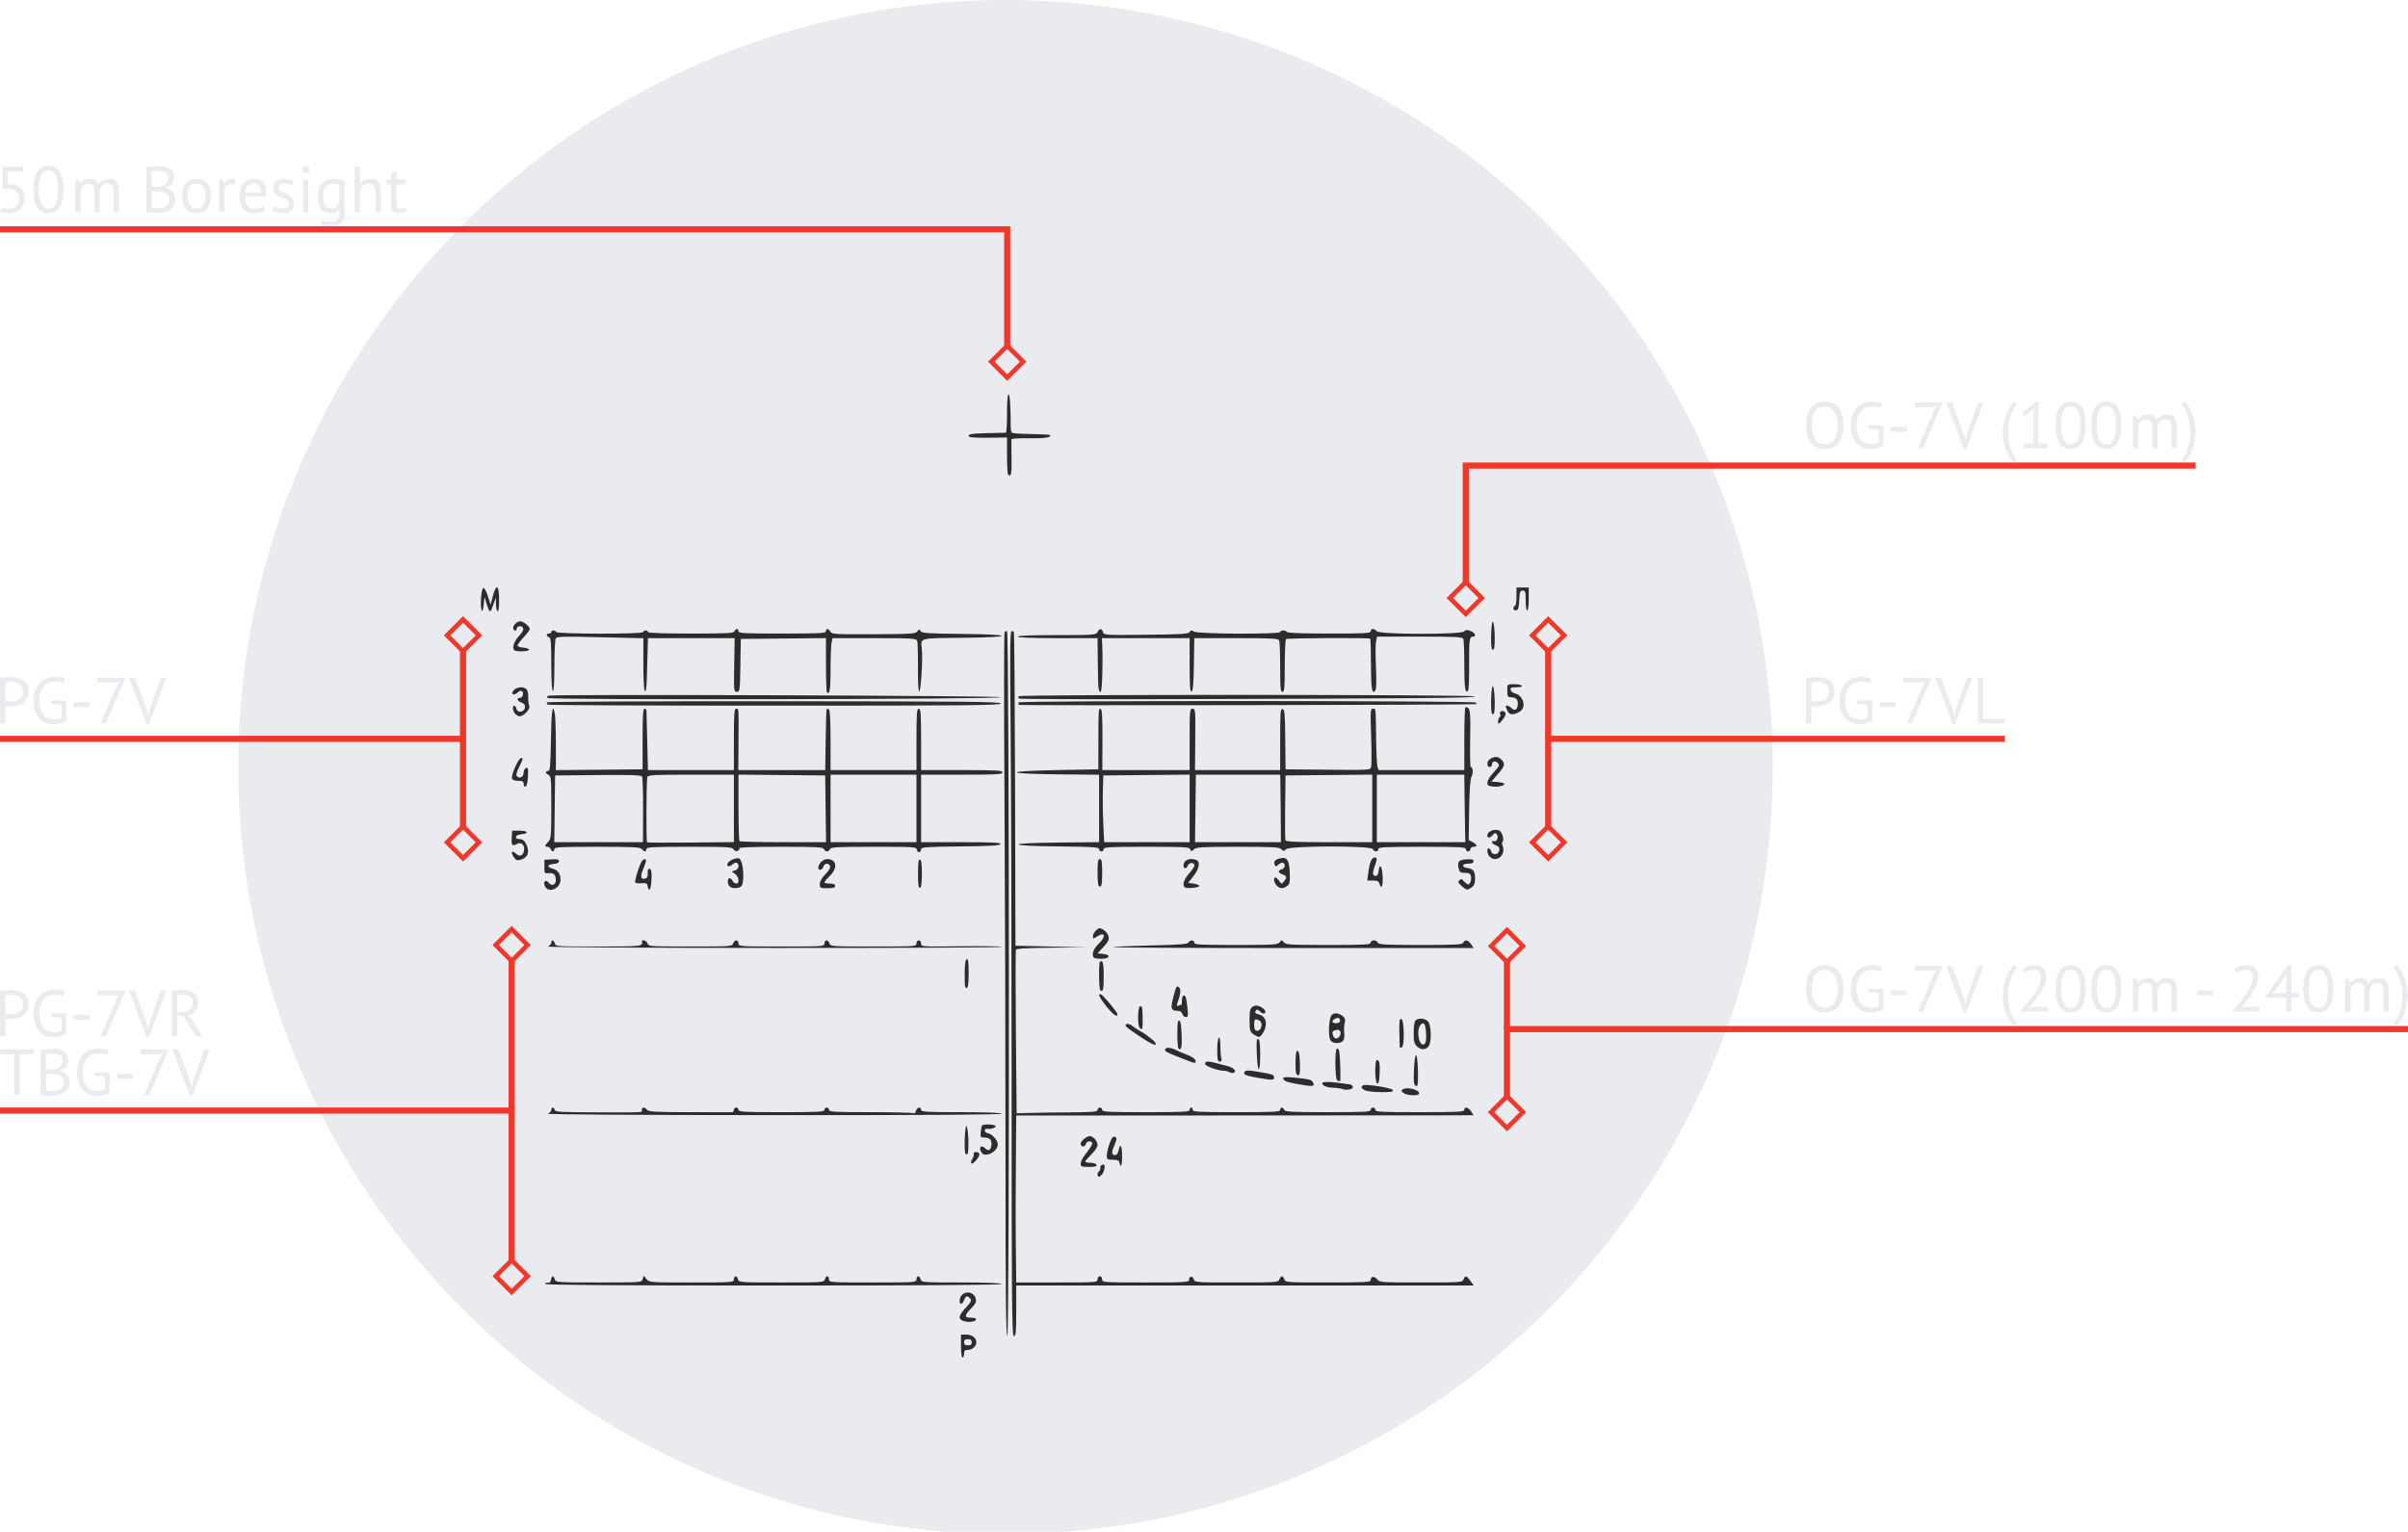 <?xml version="1.0" encoding="UTF-8" standalone="no"?>
<!-- Created with Inkscape (http://www.inkscape.org/) -->

<svg
   width="1571.73"
   height="1000"
   viewBox="0 0 415.854 264.583"
   version="1.1"
   id="svg5"
   xml:space="preserve"
   inkscape:version="1.2.1 (9c6d41e410, 2022-07-14)"
   sodipodi:docname="RPG7_Scope_Alt.svg"
   inkscape:export-filename="..\..\Downloads\RPG7_Scope_Alt.svg"
   inkscape:export-xdpi="96"
   inkscape:export-ydpi="96"
   xmlns:inkscape="http://www.inkscape.org/namespaces/inkscape"
   xmlns:sodipodi="http://sodipodi.sourceforge.net/DTD/sodipodi-0.dtd"
   xmlns="http://www.w3.org/2000/svg"
   xmlns:svg="http://www.w3.org/2000/svg"><sodipodi:namedview
     id="namedview7"
     pagecolor="#4d4c4c"
     bordercolor="#000000"
     borderopacity="0.25"
     inkscape:showpageshadow="2"
     inkscape:pageopacity="0"
     inkscape:pagecheckerboard="0"
     inkscape:deskcolor="#d1d1d1"
     inkscape:document-units="mm"
     showgrid="false"
     inkscape:zoom="0.82448651"
     inkscape:cx="210.43401"
     inkscape:cy="716.80979"
     inkscape:window-width="2560"
     inkscape:window-height="1369"
     inkscape:window-x="3832"
     inkscape:window-y="-8"
     inkscape:window-maximized="1"
     inkscape:current-layer="layer3" /><defs
     id="defs2" /><g
     inkscape:label="Sight"
     inkscape:groupmode="layer"
     id="layer1"
     transform="translate(-25)"><circle
       style="fill:#eaebee;fill-opacity:1;fill-rule:evenodd;stroke-width:5.19"
       id="path681"
       cx="500"
       cy="500"
       r="500"
       inkscape:label="Circle"
       transform="matrix(0.265,0,0,0.265,66.146,0)" /><path
       style="display:inline;fill:#2d2c2d;fill-opacity:1"
       d="M 471,877.5 V 870 h 3.429 c 3.776,0 6.571,2.127 6.571,5 0,2.591 -2.684,5 -5.571,5 -1.924,0 -2.429,0.52 -2.429,2.5 0,1.375 -0.45,2.5 -1,2.5 -0.578,0 -1,-3.167 -1,-7.5 z m 7,-2.5 c 0,-1.467 -0.667,-2 -2.5,-2 -1.833,0 -2.5,0.533 -2.5,2 0,1.467 0.667,2 2.5,2 1.833,0 2.5,-0.533 2.5,-2 z m 21.996,-125.667 c -0.002,-67.008 -0.299,-169.81 -0.659,-228.448 -0.36,-58.638 -0.343,-107.426 0.037,-108.417 0.426,-1.111 1.049,-1.446 1.622,-0.873 1.494,1.494 1.689,458.676 0.195,459.174 -0.917,0.306 -1.192,-27.643 -1.195,-121.436 z M 503.986,703.25 c -0.008,-92.263 -0.298,-195.471 -0.645,-229.351 -0.471,-46.006 -0.339,-61.782 0.521,-62.313 0.634,-0.392 1.371,-0.121 1.638,0.601 0.267,0.722 0.602,46.988 0.743,102.813 l 0.257,101.5 23.5,0.528 23.5,0.528 -23.143,0.222 c -17.443,0.167 -23.254,0.53 -23.593,1.472 -0.248,0.688 -0.237,24.93 0.023,53.873 l 0.473,52.623 7.62,-0.251 C 519.071,725.358 530.938,725.19 541.25,725.122 557.196,725.018 560,724.776 560,723.5 c 0,-0.825 0.675,-1.5 1.5,-1.5 0.825,0 1.5,0.675 1.5,1.5 0,1.298 3.833,1.5 28.5,1.5 24.667,0 28.5,-0.202 28.5,-1.5 0,-0.825 0.45,-1.5 1,-1.5 0.55,0 1,0.675 1,1.5 0,1.298 3.833,1.5 28.5,1.5 24.667,0 28.5,-0.202 28.5,-1.5 0,-0.825 0.464,-1.5 1.031,-1.5 0.567,0 1.29,0.675 1.607,1.5 0.493,1.284 4.597,1.5 28.469,1.5 C 734.234,725 738,724.797 738,723.5 c 0,-0.825 0.675,-1.5 1.5,-1.5 0.825,0 1.5,0.675 1.5,1.5 0,1.299 3.889,1.5 29,1.5 25.111,0 29,-0.201 29,-1.5 0,-2.349 2.6,-1.759 4.408,1 l 1.638,2.5 -18.273,0.065 C 776.723,727.1 709.663,727.14 637.75,727.153 l -130.75,0.024 -0.129,15.662 c -0.299,36.216 -0.322,52.801 -0.103,72.412 L 507,836 h 26.5 c 25.833,0 26.5,-0.05 26.5,-2 0,-1.111 0.667,-2 1.5,-2 0.833,0 1.5,0.889 1.5,2 0,1.953 0.667,2 28.389,2 25.718,0 28.376,-0.155 28.25,-1.642 -0.21,-2.487 2.41,-2.885 3.044,-0.463 0.543,2.076 0.936,2.105 27.867,2.105 26.438,0 27.336,-0.064 27.951,-2 0.349,-1.1 1.097,-2 1.661,-2 0.564,0 1.262,0.9 1.549,2 0.507,1.94 1.364,2 28.406,2 23.611,0 27.883,-0.221 27.883,-1.441 0,-2.554 2.262,-2.953 4.072,-0.718 1.713,2.116 2.291,2.159 28.771,2.159 26.144,0 27.043,-0.065 27.657,-2 0.876,-2.759 2.001,-2.509 4.5,1 l 2.136,3 H 656.068 L 507,838 v 16.5 c 0,14 -0.227,16.5 -1.5,16.5 -1.327,0 -1.502,-19.312 -1.514,-167.75 z M 472.25,860.992 c -3.255,-1.342 -2.791,-3.45 1.875,-8.512 3.433,-3.724 3.915,-4.727 2.878,-5.978 -1.782,-2.147 -2.914,-1.865 -4.002,0.997 -1.275,3.354 -3.212,3.187 -2.816,-0.243 0.677,-5.867 8.993,-6.386 10.432,-0.651 0.513,2.045 -0.077,3.282 -2.988,6.263 -4.602,4.713 -4.613,6.131 -0.044,6.131 2.419,0 3.45,0.406 3.173,1.25 -0.509,1.552 -5.49,1.986 -8.506,0.742 z M 200,836.956 c 0,-0.574 0.787,-0.912 1.75,-0.75 1.168,0.196 1.856,-0.454 2.07,-1.956 0.396,-2.789 1.77,-2.928 2.47,-0.25 0.507,1.94 1.364,2 28.549,2 27.99,0 28.027,-0.003 28.724,-2.198 l 0.698,-2.198 1.78,2.198 C 267.796,835.97 268.198,836 295.41,836 322.333,836 323,835.952 323,834 c 0,-1.1 0.492,-2 1.094,-2 0.601,0 1.329,0.9 1.617,2 0.507,1.939 1.364,2 28.29,2 26.926,0 27.783,-0.061 28.29,-2 0.288,-1.1 1.015,-2 1.617,-2 0.601,0 1.094,0.9 1.094,2 0,1.953 0.667,2 28.5,2 27.833,0 28.5,-0.047 28.5,-2 0,-1.1 0.492,-2 1.094,-2 0.601,0 1.329,0.9 1.617,2 0.506,1.935 1.364,2 26.347,2 16.138,0 26.056,0.375 26.442,1 0.411,0.665 -49.323,1 -148.441,1 C 246.18,838 200,837.677 200,836.956 Z m 360,-71.397 c 0,-0.793 0.462,-1.726 1.027,-2.075 0.565,-0.349 0.902,-1.372 0.75,-2.273 -0.152,-0.901 0.474,-1.793 1.392,-1.982 1.261,-0.26 1.6,0.275 1.39,2.193 C 564.11,765.502 560,769.233 560,765.559 Z m -10.45,-5.342 c -1.385,-1.385 -0.231,-4.357 3.52,-9.068 2.239,-2.812 3.787,-5.571 3.441,-6.131 -1.054,-1.705 -3.667,-1.138 -4.204,0.912 C 551.765,748.005 549,747.685 549,745.548 c 0,-1.44 2.73,-3.971 5.243,-4.862 2.169,-0.769 5.757,2.846 5.757,5.799 0,1.16 -1.8,3.866 -4,6.014 -2.2,2.148 -4,4.265 -4,4.703 0,0.438 1.527,0.797 3.393,0.797 1.876,0 3.618,0.586 3.896,1.311 0.37,0.964 -0.778,1.33 -4.343,1.384 -2.665,0.04 -5.093,-0.175 -5.396,-0.477 z M 574.29,758 c -0.41,-1.567 -1.364,-2 -4.406,-2 C 566.489,756 566,755.708 566,753.682 566,749.728 569.009,741 570.372,741 c 2.38,0 2.492,1.152 0.55,5.682 -2.004,4.675 -1.832,6.318 0.662,6.318 0.829,0 1.727,-1.304 2.066,-3 1.041,-5.206 2.35,-3.257 2.35,3.5 0,6.459 -0.71,8.327 -1.71,4.5 z m -96.597,0.311 c -0.346,-0.559 -0.018,-1.852 0.728,-2.872 0.746,-1.02 1.134,-2.437 0.861,-3.147 -0.309,-0.804 0.3,-1.292 1.611,-1.292 1.17,0 2.107,0.642 2.107,1.444 0,2.068 -4.548,7.096 -5.308,5.867 z m -3.854,-6.494 c -0.877,-2.704 -0.316,-17.806 0.662,-17.818 1.274,-0.015 1.903,16.998 0.674,18.226 -0.545,0.545 -1.08,0.381 -1.336,-0.409 z m 10.329,-0.874 c -1.808,-2.958 0.018,-4.9 2.384,-2.535 2.25,2.25 3.877,1.544 4.276,-1.858 0.403,-3.432 -0.985,-4.948 -4.584,-5.006 -2.53,-0.041 -2.717,-0.319 -2.396,-3.545 0.192,-1.925 0.556,-3.837 0.809,-4.25 0.675,-1.101 8.122,-0.915 8.824,0.221 0.653,1.056 -3.229,2.345 -5.546,1.841 C 487.146,735.64 486.5,736.175 486.5,737 c 0,0.825 1.004,1.643 2.23,1.817 2.565,0.365 6.27,4.623 6.27,7.207 0,2.712 -3.181,5.91 -6.5,6.534 -2.368,0.446 -3.28,0.106 -4.332,-1.615 z M 201.75,725.969 c 1.238,-0.497 2.25,-1.594 2.25,-2.437 0,-1.989 1.756,-1.993 2.177,-0.005 0.28,1.323 3.942,1.534 27.323,1.577 32.432,0.059 29.5,0.218 29.5,-1.604 0,-1.924 1.954,-1.935 3.39,-0.018 0.93,1.242 5.404,1.49 27.61,1.531 14.575,0.027 27.062,0.035 27.75,0.018 0.688,-0.017 1.25,-0.706 1.25,-1.531 0,-0.825 0.675,-1.5 1.5,-1.5 0.825,0 1.5,0.675 1.5,1.5 0,1.298 3.778,1.5 28,1.5 24.222,0 28,-0.202 28,-1.5 0,-0.825 0.675,-1.5 1.5,-1.5 0.825,0 1.5,0.675 1.5,1.5 0,1.295 3.602,1.5 26.418,1.5 14.53,0 27.157,0.283 28.06,0.63 1.137,0.436 1.813,-0.025 2.198,-1.5 C 442.307,721.716 445,721.206 445,723.5 c 0,1.295 3.549,1.5 25.941,1.5 16.215,0 26.173,0.375 26.559,1 0.411,0.665 -49.39,0.979 -148.691,0.937 C 258.732,726.898 200.393,726.514 201.75,725.969 Z M 759.441,712.519 c -1.67,-1.274 -1.733,-1.617 -0.452,-2.457 2.848,-1.866 11.854,0.765 10.441,3.051 -0.885,1.432 -7.878,1.016 -9.989,-0.594 z M 734.25,710.78 c -2.396,-1.156 -2.85,-2.291 -1.298,-3.25 1.767,-1.092 18.895,1.631 19.457,3.094 0.423,1.103 -1.103,1.363 -7.69,1.309 -4.52,-0.037 -9.231,-0.556 -10.469,-1.153 z m -14.872,-0.901 c -1.033,-0.406 -3.595,-0.769 -5.694,-0.808 -4.429,-0.082 -8.025,-1.709 -7.097,-3.212 0.569,-0.921 7.333,-0.631 14.913,0.64 1.1,0.184 2.514,0.373 3.143,0.419 0.629,0.046 1.384,0.712 1.679,1.48 0.631,1.645 -4.007,2.635 -6.944,1.481 z M 690,706.634 c -6.961,-1.258 -9,-2.123 -9,-3.822 0,-0.725 2.272,-0.846 7.033,-0.377 9.582,0.944 11.19,1.314 12.128,2.792 1.993,3.14 0.541,3.341 -10.161,1.407 z m 76.427,0.037 c -0.894,-2.33 0.032,-18.673 1.073,-18.927 0.604,-0.147 1.113,3.816 1.285,10.006 0.188,6.77 -0.077,10.25 -0.781,10.25 -0.587,0 -1.296,-0.598 -1.576,-1.329 z M 742.25,706.254 C 740.683,705.727 740.472,691 742.031,691 c 1.652,0 2.087,2.26 1.768,9.186 -0.214,4.65 -0.653,6.369 -1.549,6.067 z m -26,-1.916 c -1.524,-0.615 -1.783,-19.891 -0.279,-20.82 0.534,-0.33 1.193,0.431 1.464,1.691 0.695,3.227 1.17,19.808 0.565,19.712 -0.275,-0.043 -1.062,-0.306 -1.75,-0.583 z M 664.5,702.615 c -8.172,-1.366 -10.05,-2.247 -8.576,-4.024 0.808,-0.973 2.649,-0.954 8.799,0.09 9.6,1.631 10.277,1.88 10.277,3.787 0,1.747 -0.85,1.759 -10.5,0.146 z m 25.167,-2.281 C 688.657,699.324 688.868,685 689.893,685 c 1.376,0 1.794,1.922 2.012,9.25 0.183,6.164 -0.446,7.875 -2.238,6.083 z m -43.757,-1.411 c -0.775,-0.491 -2.34,-0.899 -3.478,-0.907 C 638.323,697.985 630,694.936 630,693.461 c 0,-1.685 2.044,-1.837 7,-0.52 1.925,0.512 5.366,1.414 7.647,2.005 4.172,1.081 6.324,3.467 3.949,4.378 -0.703,0.27 -1.912,0.089 -2.687,-0.402 z M 663.804,687.75 c -0.36,-9.853 -0.203,-11.115 1.265,-10.207 1.215,0.751 1.217,19.457 0.002,19.457 -0.511,0 -1.081,-4.162 -1.267,-9.25 z M 616,690.334 c -11.473,-4.535 -12,-4.801 -12,-6.078 0,-1.661 3.531,-1.598 6.846,0.121 1.46,0.757 4.901,2.234 7.646,3.28 2.913,1.111 5.13,2.619 5.323,3.623 0.423,2.195 0.005,2.144 -7.815,-0.947 z m 22,-5.775 c 0,-4.093 0.45,-7.719 1,-8.059 0.622,-0.385 1.005,1.576 1.014,5.191 0.008,3.195 0.285,6.822 0.617,8.059 0.443,1.654 0.175,2.25 -1.014,2.25 C 638.273,692 638,690.745 638,684.559 Z m -25.333,-1.226 C 612.3,682.967 612,678.654 612,673.75 c 0,-6.688 0.312,-8.813 1.25,-8.502 0.85,0.282 1.342,3.351 1.538,9.583 0.262,8.346 -0.245,10.378 -2.121,8.502 z M 768,682 c -1.608,-1.608 -2,-3.333 -2,-8.8 0,-3.956 0.502,-7.302 1.2,-8 1.79,-1.79 6.264,-1.45 8.136,0.619 2.117,2.34 2.48,12.901 0.55,15.992 -1.706,2.732 -5.258,2.817 -7.886,0.189 z m 5.622,-2.197 c 0.979,-1.584 0.471,-11.053 -0.654,-12.211 -1.666,-1.713 -3.967,1.533 -3.967,5.596 0,6.006 2.652,9.802 4.622,6.615 z m -16.694,3.03 c -0.04,-0.183 -0.152,-4.507 -0.25,-9.609 -0.145,-7.578 0.084,-9.225 1.255,-8.999 1.932,0.372 2.232,17.869 0.317,18.518 -0.688,0.233 -1.282,0.274 -1.322,0.09 z m -168.585,-6.661 c -5.008,-3.289 -9.392,-6.442 -9.741,-7.007 -1.315,-2.128 1.703,-2.321 4.248,-0.272 1.458,1.174 3.769,2.691 5.136,3.371 1.367,0.68 3.167,1.822 4,2.537 0.833,0.716 2.59,2.099 3.906,3.074 1.316,0.975 2.204,2.336 1.975,3.024 -0.271,0.813 -3.61,-0.845 -9.523,-4.728 z m 123.629,2.294 c -1.966,-2.369 -1.325,-15.476 0.836,-17.108 1.878,-1.417 4.823,-0.883 7.351,1.333 1.206,1.057 1.454,2.187 0.907,4.132 -0.414,1.472 -0.548,4.371 -0.298,6.441 0.262,2.173 -0.067,4.392 -0.779,5.25 -1.608,1.937 -6.393,1.909 -8.017,-0.048 z m 5.923,-3.27 c 1.353,-2.528 -0.158,-4.565 -2.77,-3.736 -2.243,0.712 -2.503,1.39 -1.518,3.958 0.814,2.123 3.097,2.004 4.288,-0.222 z M 718,665.667 c 0,-2.112 -1.111,-2.678 -3.131,-1.596 C 712.225,665.485 712.552,667 715.5,667 c 1.417,0 2.5,-0.578 2.5,-1.333 z m -55.5,9.138 c -3.09,-1.752 -3.469,-2.824 -3.469,-9.805 0,-7.17 0.475,-8.42 3.562,-9.383 2.662,-0.83 8.1,3.09 6.502,4.688 -0.73,0.73 -1.679,0.476 -3.132,-0.839 -1.78,-1.611 -2.217,-1.674 -2.99,-0.426 -0.692,1.115 -0.21,1.643 2.038,2.233 3.701,0.971 5.323,3.903 4.445,8.036 -0.642,3.022 -3.067,6.727 -4.36,6.661 -0.327,-0.017 -1.495,-0.541 -2.595,-1.165 z m 4.31,-5.996 c 0.212,-1.832 -0.297,-2.999 -1.619,-3.706 -1.061,-0.568 -2.213,-0.748 -2.56,-0.401 -0.855,0.855 -0.803,5.793 0.07,6.666 1.467,1.467 3.811,0.006 4.109,-2.559 z M 587.309,669.75 c -1.389,-2.146 -1.04,-13.75 0.413,-13.75 1.47,0 1.535,0.339 1.674,8.746 0.102,6.123 -0.472,7.499 -2.087,5.004 z M 615.29,661 c -0.315,-1.204 -1.372,-2.006 -2.656,-2.015 -4.784,-0.034 -5.277,-1.303 -3.354,-8.633 1.967,-7.499 2.142,-7.828 3.655,-6.893 1.423,0.879 1.279,4.199 -0.384,8.862 -1.192,3.343 -1.177,3.75 0.126,3.25 C 613.494,655.257 614.352,655 614.582,655 614.812,655 615,653.65 615,652 c 0,-2.835 1.271,-3.988 2.394,-2.172 0.282,0.456 0.808,3.606 1.17,7 0.577,5.406 0.447,6.172 -1.047,6.172 -0.938,0 -1.94,-0.9 -2.228,-2 z M 565.75,656.027 c -4.71,-5.906 -5.907,-8.571 -3.5,-7.785 1.408,0.459 10.75,11.721 10.75,12.959 0,2.287 -3.02,0.132 -7.25,-5.174 z m -4.083,-10.693 C 561.3,644.967 561,640.481 561,635.365 c 0,-7.858 0.233,-9.213 1.5,-8.726 1.186,0.455 1.5,2.542 1.5,9.969 0,8.611 -0.517,10.543 -2.333,8.726 z M 473.727,643.25 c -0.215,-0.412 -0.354,-4.538 -0.309,-9.167 0.056,-5.783 0.473,-8.547 1.332,-8.833 0.942,-0.314 1.25,1.944 1.25,9.167 0,8.284 -0.846,11.57 -2.273,8.833 z m 83.94,-18.917 c -1.738,-1.738 -0.441,-5.81 2.833,-8.898 5.259,-4.96 4.509,-8.453 -1.035,-4.82 C 557.134,612.142 557,612.123 557,610.27 c 0,-1.078 0.931,-2.802 2.068,-3.832 1.873,-1.695 2.315,-1.733 4.679,-0.405 1.436,0.807 2.938,2.693 3.339,4.192 0.612,2.291 0.104,3.406 -3.19,7 l -3.918,4.275 3.511,0.31 c 5.387,0.476 4.687,3.19 -0.822,3.19 -2.383,0 -4.633,-0.3 -5,-0.667 z M 201.75,616.969 c 1.238,-0.497 2.25,-1.594 2.25,-2.437 0,-2.223 1.676,-1.88 2.29,0.468 0.507,1.94 1.364,2 28.617,2 28.138,0 28.715,-0.066 28.212,-3.25 -0.276,-1.751 3.116,-0.57 3.592,1.25 0.507,1.938 1.364,2 27.839,2 26.438,0 27.336,-0.064 27.951,-2 0.349,-1.1 1.279,-2 2.067,-2 0.788,0 1.433,0.9 1.433,2 0,1.952 0.667,2 28,2 27.333,0 28,-0.048 28,-2 0,-1.1 0.623,-2 1.383,-2 0.761,0 1.619,0.9 1.906,2 0.507,1.94 1.364,2 28.617,2 C 441.333,617 442,616.952 442,615 c 0,-1.111 0.667,-2 1.5,-2 0.855,0 1.5,0.899 1.5,2.091 0,2.076 0.184,2.088 25.916,1.75 14.254,-0.187 26.254,-0.003 26.667,0.409 0.413,0.412 -66.487,0.721 -148.666,0.687 -90.141,-0.038 -148.524,-0.422 -147.167,-0.968 z m 368.482,0.466 c 0.311,-0.311 11.298,-0.81 24.417,-1.109 18.887,-0.431 24.018,-0.834 24.651,-1.935 1.067,-1.856 3.7,-1.778 3.7,0.109 0,1.296 3.682,1.5 27.14,1.5 24.663,0 27.264,-0.16 28.5,-1.75 1.295,-1.667 1.425,-1.667 2.72,0 1.237,1.592 3.861,1.75 29,1.75 C 734.262,616 738,615.797 738,614.5 c 0,-0.841 0.892,-1.5 2.031,-1.5 1.117,0 2.29,0.675 2.607,1.5 0.492,1.283 4.53,1.5 27.862,1.5 23.332,0 27.369,-0.217 27.862,-1.5 0.87,-2.266 3.21,-1.802 5.046,1 l 1.638,2.5 H 687.356 c -64.729,0 -117.435,-0.254 -117.125,-0.565 z M 199.943,577.893 c -1.593,-2.976 0.481,-5.064 2.409,-2.426 1.757,2.403 4.653,1.35 4.633,-1.685 -0.024,-3.545 -1.41,-4.934 -4.582,-4.593 C 199.583,569.491 199.5,569.371 199.5,565 v -4.5 l 4.75,-0.305 c 3.684,-0.236 4.75,0.031 4.75,1.19 0,0.984 -1.202,1.6 -3.521,1.805 -4.173,0.368 -4.558,2.012 -0.711,3.04 3.533,0.945 5.232,3.35 5.232,7.404 0,5.573 -7.626,8.802 -10.057,4.258 z M 266.82,577.75 c -0.274,-1.93 -0.842,-2.21 -3.99,-1.967 -2.019,0.156 -3.887,-0.069 -4.153,-0.5 -0.265,-0.431 0.538,-3.933 1.785,-7.783 1.512,-4.669 2.844,-7.114 3.999,-7.342 1.884,-0.372 1.7,0.919 -1.104,7.769 -1.535,3.748 -0.613,5.769 2.148,4.709 1.084,-0.416 1.53,-1.533 1.317,-3.296 -0.396,-3.277 1.765,-4.32 2.348,-1.133 0.618,3.375 -0.24,11.792 -1.202,11.792 -0.456,0 -0.974,-1.012 -1.149,-2.25 z m 530.486,-0.18 c -2.299,-1.992 -2.573,-2.667 -1.514,-3.742 0.818,-0.831 1.551,-0.948 2,-0.32 0.39,0.545 1.464,1.583 2.389,2.306 1.429,1.118 1.833,1.03 2.699,-0.588 0.56,-1.047 0.764,-2.876 0.453,-4.065 C 802.894,569.486 802.01,569 799.402,569 c -2.725,0 -3.48,-0.46 -3.972,-2.421 -1.209,-4.819 -0.274,-6.056 4.828,-6.384 3.753,-0.241 4.741,0.019 4.741,1.25 0,1.117 -1.009,1.555 -3.583,1.555 -4.09,0 -4.36,2.272 -0.338,2.846 3.805,0.543 4.922,2.068 4.922,6.72 0,3.331 -0.509,4.677 -2.223,5.878 -2.896,2.028 -3.163,1.992 -6.472,-0.874 z M 320.2,577.8 c -1.435,-1.435 -1.578,-4.448 -0.25,-5.269 0.522,-0.323 1.438,0.326 2.035,1.441 0.597,1.115 1.745,2.028 2.55,2.028 2.314,0 1.75,-4.555 -0.785,-6.34 l -2.25,-1.584 2.25,-0.655 c 2.332,-0.679 3.077,-3.792 1.187,-4.961 -0.585,-0.361 -1.945,0.141 -3.024,1.117 -1.307,1.183 -2.294,1.441 -2.961,0.774 -1.275,-1.275 1.557,-3.849 5.18,-4.708 2.212,-0.524 2.808,-0.186 3.725,2.116 1.604,4.024 1.722,13.836 0.188,15.684 -1.531,1.845 -6.148,2.054 -7.846,0.356 z m 58.8,-1.508 c 0,-1.764 1.266,-4.005 3.634,-6.429 2.309,-2.365 3.414,-4.294 3.031,-5.292 -0.856,-2.231 -3.754,-1.947 -4.376,0.429 C 380.718,567.187 378,567.784 378,565.723 378,563.056 381.128,560 383.857,560 c 6.136,0 7.003,5.805 1.643,11 -1.925,1.866 -3.5,3.754 -3.5,4.196 0,0.442 1.575,0.804 3.5,0.804 2.444,0 3.5,0.452 3.5,1.5 0,1.133 -1.222,1.5 -5,1.5 -4.769,0 -5,-0.125 -5,-2.708 z M 443,569.5 c 0,-7.289 0.307,-9.564 1.25,-9.25 0.874,0.291 1.25,3.072 1.25,9.25 0,6.178 -0.376,8.959 -1.25,9.25 -0.943,0.314 -1.25,-1.961 -1.25,-9.25 z m 173.713,8.879 c -1.65,-1.65 -0.434,-5.163 3.238,-9.355 2.803,-3.201 3.633,-4.821 2.911,-5.691 -1.192,-1.437 -3.482,-0.768 -4.254,1.243 C 617.831,566.604 616,566.34 616,564.2 c 0,-3.536 4.056,-5.267 8.418,-3.593 2.7,1.036 1.839,5.788 -1.904,10.502 l -3.486,4.391 3.519,0.5 c 1.935,0.275 3.616,0.95 3.736,1.5 0.25,1.15 -8.496,1.954 -9.57,0.879 z m 59.942,-1.208 C 674.896,575.227 674.411,572 675.878,572 c 0.483,0 1.596,1.012 2.473,2.25 1.568,2.212 1.621,2.217 3.122,0.309 2.097,-2.666 1.929,-3.456 -0.973,-4.559 -3.012,-1.145 -3.23,-2.576 -0.5,-3.29 2.131,-0.557 2.704,-3.157 0.937,-4.249 -0.585,-0.361 -1.925,0.123 -2.979,1.077 -1.799,1.628 -1.956,1.63 -2.57,0.031 -0.786,-2.048 0.259,-3.217 3.612,-4.043 4.449,-1.095 5.941,1.131 6.236,9.301 0.227,6.281 -0.013,7.531 -1.677,8.75 -2.625,1.924 -4.917,1.789 -6.904,-0.406 z m -115.988,0.162 C 560.3,576.967 560,572.917 560,568.333 560,561.593 560.287,560 561.5,560 c 1.222,0 1.5,1.667 1.5,9 0,8.255 -0.528,10.139 -2.333,8.333 z M 743.71,576 c -0.405,-1.548 -1.364,-2 -4.245,-2 h -3.722 l 0.668,-5.039 C 737.302,562.241 738.625,559 740.475,559 c 1.895,0 1.899,0.688 0.032,5.981 -1.566,4.439 -1.307,6.019 0.989,6.019 0.823,0 1.504,-1.308 1.691,-3.25 0.54,-5.597 2.3,-3.073 2.609,3.741 0.28,6.167 -0.954,8.835 -2.085,4.509 z M 179.445,558.557 c -2.108,-3.217 -1.168,-4.521 1.511,-2.096 2.489,2.252 4.633,1.467 5.283,-1.935 0.661,-3.458 -1.644,-5.915 -4.244,-4.524 -3.457,1.85 -4.119,1.197 -3.801,-3.752 L 178.5,541.5 h 4.75 c 5.491,0 6.508,1.849 1.271,2.31 -4.113,0.363 -5.04,3.19 -1.047,3.19 1.729,0 2.934,0.889 4,2.95 2.707,5.236 1.275,9.321 -3.705,10.571 -2.102,0.528 -2.94,0.147 -4.324,-1.965 z m 636.126,-0.128 C 813.864,556.721 813.426,553 814.933,553 c 0.513,0 1.227,0.926 1.586,2.058 0.901,2.837 4.869,2.233 5.301,-0.807 0.234,-1.65 -0.364,-2.508 -2.25,-3.225 C 818.156,550.489 817,549.54 817,548.918 c 0,-0.622 0.652,-0.882 1.449,-0.576 1.869,0.717 3.167,-3.132 1.583,-4.693 -0.881,-0.868 -1.483,-0.721 -2.46,0.601 -1.517,2.053 -3.572,2.312 -3.572,0.45 0,-3.328 6.598,-5.179 8.733,-2.45 1.466,1.873 2.198,5.674 1.211,6.284 -0.485,0.3 -0.454,1.624 0.069,3.001 2.257,5.936 -4.16,11.176 -8.442,6.893 z M 442.316,554.101 C 441.775,552.03 441.369,552 413.99,552 c -23.768,0 -27.859,0.216 -28.352,1.5 -0.317,0.825 -1.217,1.5 -2,1.5 -0.783,0 -1.683,-0.675 -2,-1.5 -0.492,-1.283 -4.564,-1.5 -28.166,-1.5 -18.268,0 -27.38,0.34 -26.968,1.007 0.342,0.554 -0.137,1.298 -1.065,1.654 -1.049,0.402 -2.038,0.021 -2.613,-1.007 C 322,552.177 318.915,552 293.95,552 269.772,552 266,552.202 266,553.5 c 0,0.825 -0.395,1.5 -0.878,1.5 -0.483,0 -1.438,-0.675 -2.122,-1.5 -1.052,-1.268 -5.562,-1.5 -29.122,-1.5 C 209.764,552 206,552.203 206,553.5 c 0,0.825 -0.402,1.5 -0.893,1.5 -0.491,0 -1.152,-0.675 -1.469,-1.5 -0.317,-0.825 -1.265,-1.5 -2.107,-1.5 -2.027,0 -1.932,-0.654 0.469,-3.23 1.864,-2 2,-3.529 2,-22.423 0,-19.53 -0.077,-20.317 -2.086,-21.392 -2.064,-1.105 -1.834,-2.454 0.419,-2.454 0.842,0 1.242,-5.643 1.437,-20.25 0.255,-19.09 1.182,-25.001 2.587,-16.5 0.341,2.062 0.625,11.07 0.631,20.016 l 0.011,16.266 28.25,-0.266 28.25,-0.266 v -19.751 c 0,-15.134 0.292,-19.751 1.25,-19.75 0.688,4.7e-4 1.264,0.563 1.282,1.251 0.017,0.688 0.177,7.1 0.355,14.25 0.178,7.15 0.388,15.588 0.468,18.75 L 267,502 h 28 28 v -20 c 0,-17.111 0.217,-20 1.5,-20 1.733,0 1.66,-1.074 1.504,22.25 L 325.885,502 h 28.326 28.326 l 0.265,-19.7 c 0.146,-10.835 0.445,-19.88 0.665,-20.1 0.22,-0.22 0.88,-0.103 1.467,0.259 0.696,0.43 1.067,7.41 1.067,20.1 V 502 h 28 28 v -20 c 0,-17.111 0.217,-20 1.5,-20 1.283,0 1.5,2.889 1.5,20 v 20 h 26.5 c 22.889,0 26.5,0.204 26.5,1.5 0,1.296 -3.611,1.5 -26.5,1.5 H 445 v 22 22 h 26.083 c 20.422,0 25.993,0.271 25.667,1.25 -0.315,0.947 -6.632,1.315 -26.083,1.517 C 449.251,551.99 445,552.27 445,553.458 c 0,2.383 -2.097,2.885 -2.684,0.643 z M 323,526.97 V 505 h -27.893 c -24.512,0 -27.967,0.192 -28.5,1.582 -0.672,1.752 -0.853,41.838 -0.192,42.502 0.228,0.229 13.053,0.29 28.5,0.136 L 323,548.939 Z m -59.169,1.265 c 0.042,-11.421 -0.271,-21.328 -0.696,-22.016 -0.595,-0.963 -7.197,-1.189 -28.704,-0.984 L 206.5,505.5 206.231,527.25 205.961,549 h 28.897 28.897 l 0.077,-20.766 z M 382.775,527.25 382.5,505.5 354.25,505.234 326,504.969 v 21.349 c 0,11.742 0.3,21.649 0.667,22.016 C 327.033,548.7 339.87,549 355.192,549 h 27.858 z M 442,527 v -22 h -28 -28 v 22 22 h 28 28 z m 119,26.517 c 0,-1.267 -3.834,-1.522 -26.25,-1.75 -16.656,-0.169 -26.25,-0.632 -26.25,-1.267 0,-0.634 9.594,-1.097 26.25,-1.267 L 561,548.967 v -21.967 -21.967 l -26.75,-0.266 C 498.447,504.41 498.29,502.674 534,502 l 26.5,-0.5 0.034,-18.5 c 0.038,-21.027 0.06,-21.302 1.597,-20.79 0.794,0.265 1.106,6.244 1.048,20.083 L 563.096,502 H 591.548 620 v -20 c 0,-19.036 0.092,-20 1.915,-20 1.828,0 1.907,0.907 1.75,20 L 623.5,502.001 651.25,502 679,502 v -20.073 c 0,-17.692 0.186,-20.035 1.566,-19.75 1.35,0.279 1.592,3.023 1.75,19.823 l 0.184,19.5 27.629,0.266 c 27.419,0.264 27.634,0.249 28.184,-1.855 0.305,-1.166 0.29,-10.173 -0.034,-20.016 C 737.746,463.674 737.845,462 739.345,462 c 2.082,0 1.913,-1.451 2.159,18.513 0.116,9.357 0.53,18.019 0.92,19.25 L 743.135,502 H 771.067 799 v -20.5 c 0,-11.275 0.338,-20.493 0.75,-20.485 3.15,0.064 3.411,1.788 3.081,20.345 -0.182,10.253 -0.024,18.641 0.351,18.641 1.449,-0.002 1.795,3.813 0.562,6.19 -0.894,1.724 -1.385,8.5 -1.589,21.945 l -0.295,19.451 2.57,1.375 C 807.502,550.607 807.764,552 805,552 c -1.111,0 -2,0.667 -2,1.5 0,0.825 -0.675,1.5 -1.5,1.5 -0.825,0 -1.5,-0.675 -1.5,-1.5 0,-1.298 -3.833,-1.5 -28.5,-1.5 -24.667,0 -28.5,0.202 -28.5,1.5 0,0.825 -0.689,1.5 -1.531,1.5 -0.842,0 -1.79,-0.675 -2.107,-1.5 -0.876,-2.284 -53.887,-2.239 -56.414,0.047 -1.543,1.397 -1.861,1.397 -3.257,0 C 678.371,552.228 674.202,552 651.4,552 c -23.357,0 -26.972,0.207 -28.551,1.636 -1.674,1.515 -1.854,1.515 -2.436,0 C 619.853,552.175 616.796,552 591.893,552 567.766,552 564,552.203 564,553.5 c 0,0.825 -0.675,1.5 -1.5,1.5 -0.825,0 -1.5,-0.668 -1.5,-1.483 z m 59,-26.532 v -22.016 l -28.119,0.266 -28.119,0.266 -0.3,9.5 c -0.165,5.225 -0.046,15.012 0.265,21.75 L 564.292,549 H 592.146 620 Z m 59.378,3.761 c -0.067,-10.035 -0.18,-19.933 -0.25,-21.996 L 679,505 h -27.463 -27.463 l -0.287,22.001 -0.287,22.001 28,-0.005 28,-0.005 z M 739,526.984 v -22.016 l -28.25,0.266 -28.25,0.266 -0.271,20.473 c -0.149,11.26 -0.051,21.048 0.219,21.75 0.381,0.994 6.703,1.277 28.521,1.277 H 739 Z M 799.532,543.75 c -0.075,-2.888 -0.226,-12.787 -0.335,-22 L 799,505 H 770.5 742 v 22 22 h 28.835 28.835 z M 186,511.083 C 186,509.366 185.38,509 182.469,509 c -2.06,0 -3.749,-0.568 -4.055,-1.364 -0.829,-2.161 3.979,-13.088 5.925,-13.463 1.462,-0.282 1.312,0.496 -1.016,5.242 -2.044,4.167 -2.446,5.86 -1.595,6.711 1.727,1.727 4.273,0.244 4.273,-2.489 0,-1.333 0.696,-2.692 1.547,-3.018 1.312,-0.503 1.502,0.345 1.25,5.564 -0.184,3.81 -0.774,6.315 -1.547,6.57 -0.732,0.242 -1.25,-0.451 -1.25,-1.671 z m 629.144,1.131 c -2.29,-0.763 -1.051,-4.361 3.025,-8.782 3.792,-4.114 4.027,-4.665 2.596,-6.096 C 819.044,495.616 817,496.279 817,498.559 817,499.352 816.325,500 815.5,500 c -1.816,0 -1.993,-3.361 -0.25,-4.755 2.822,-2.258 5.629,-2.366 7.699,-0.296 2.904,2.904 2.602,4.295 -2.121,9.74 l -4.173,4.811 4.173,0.307 c 2.295,0.169 4.173,0.723 4.173,1.231 0,1.631 -6.252,2.378 -9.856,1.176 z m 5.887,-41.906 c -0.017,-1.205 0.426,-2.474 0.985,-2.819 0.559,-0.345 0.757,-1.047 0.441,-1.559 -0.892,-1.443 0.44,-2.908 2.075,-2.28 2.14,0.821 1.803,2.857 -1,6.044 -2.359,2.681 -2.47,2.708 -2.5,0.615 z M 180.571,465.429 C 178.891,463.749 178.416,460 179.883,460 c 0.486,0 1.128,0.936 1.427,2.079 0.761,2.912 5.07,2.264 5.509,-0.828 0.234,-1.65 -0.364,-2.508 -2.25,-3.225 C 181.836,456.987 181.064,455 183.393,455 c 1.806,0 2.969,-3.038 1.663,-4.344 -0.679,-0.679 -1.651,-0.428 -2.97,0.765 -2.642,2.391 -4.83,1.058 -2.497,-1.521 2.015,-2.226 6.662,-2.507 8.326,-0.502 0.638,0.769 1.106,2.907 1.039,4.75 -0.067,1.843 0.187,4.339 0.564,5.545 0.502,1.609 0.003,2.875 -1.872,4.75 -2.943,2.943 -4.852,3.209 -7.076,0.985 z m 636.311,-0.611 c -0.835,-2.873 -0.327,-17.332 0.617,-17.573 1.278,-0.327 1.917,16.739 0.674,17.982 -0.545,0.545 -1.062,0.381 -1.291,-0.409 z m 10.274,-1.373 C 826.52,462.048 826,460.702 826,460.453 c 0,-1.017 2.243,-0.353 3.688,1.092 2.123,2.123 3.749,1.34 4.141,-1.994 0.386,-3.285 -0.967,-4.944 -4.084,-5.006 C 827.154,454.493 827,454.211 827,449.5 c 0,-3.475 0.032,-3.5 4.441,-3.5 2.443,0 4.719,0.45 5.059,1 0.374,0.605 -1.014,1 -3.514,1 -3.357,0 -4.071,0.32 -3.804,1.706 0.181,0.938 1.411,1.962 2.733,2.274 5.781,1.365 7.793,9.5 2.985,12.073 -4.216,2.256 -6.521,2.075 -7.744,-0.609 z m -625.49,-4.111 C 201.3,458.967 201,458.299 201,457.85 c 0,-0.449 66.6,-0.778 148,-0.73 125.999,0.074 148,0.294 148,1.484 C 497,459.793 475.136,460 349.667,460 c -81.033,0 -147.633,-0.3 -148,-0.667 z m 307.111,0.162 c -0.398,-0.426 -0.492,-1.148 -0.209,-1.604 0.771,-1.247 297.152,-1.152 297.924,0.096 0.345,0.558 0.488,1.025 0.318,1.038 -6.773,0.536 -297.542,0.995 -298.032,0.47 z m -307.28,-4.499 c -0.343,-0.556 -0.033,-1.235 0.689,-1.51 2.659,-1.012 294.808,-0.008 295.063,1.014 0.349,1.395 -294.89,1.891 -295.752,0.496 z m 307.21,0.378 c -0.36,-0.36 -0.414,-1.041 -0.122,-1.514 C 509.352,452.621 806,452.742 806,453.982 c 0,1.049 -32.276,1.338 -199.569,1.786 -53.388,0.143 -97.363,-0.034 -97.723,-0.393 z M 383.639,451.306 C 383.288,450.954 383,442.86 383,433.318 v -17.349 l -27.75,0.266 -27.75,0.266 -0.274,17.25 c -0.263,16.553 -0.355,17.25 -2.295,17.25 -1.962,0 -2.012,-0.509 -1.726,-17.501 L 323.5,415.998 295.25,415.999 267,416 l -0.145,5.75 c -0.143,5.648 -0.192,7.38 -0.635,22.059 -0.138,4.568 -0.595,7.077 -1.22,6.691 -0.603,-0.373 -1,-7.344 -1,-17.559 V 416 l -2.75,-0.008 c -1.512,-0.004 -14.155,-0.299 -28.095,-0.655 -21.187,-0.541 -25.491,-0.416 -26.235,0.758 -0.489,0.773 -0.896,8.969 -0.905,18.214 -0.01,10.948 -0.364,16.593 -1.015,16.191 -0.603,-0.373 -1,-7.354 -1,-17.59 0,-14.164 -0.248,-17.068 -1.5,-17.548 -0.825,-0.317 -1.5,-0.977 -1.5,-1.469 0,-0.491 0.675,-0.893 1.5,-0.893 0.825,0 1.5,-0.45 1.5,-1 0,-1.287 2.727,-1.31 3.167,-0.027 0.479,1.398 56.181,1.485 56.646,0.088 C 264.262,410.715 267,410.662 267,412 c 0,0.643 9.964,1 27.893,1 23.871,0 27.976,-0.216 28.469,-1.5 0.317,-0.825 1.04,-1.5 1.607,-1.5 0.567,0 1.031,0.675 1.031,1.5 0,1.298 3.833,1.5 28.5,1.5 24.667,0 28.5,-0.202 28.5,-1.5 0,-2.058 1.722,-1.888 2.885,0.286 0.884,1.653 2.988,1.776 28.188,1.651 24.509,-0.122 27.358,-0.307 28.491,-1.856 1.119,-1.531 1.354,-1.549 2.127,-0.168 0.744,1.33 4.59,1.591 26.839,1.82 16.468,0.17 25.97,0.633 25.97,1.267 0,0.634 -9.407,1.098 -25.688,1.267 -28.751,0.299 -27.149,-0.172 -26.31,7.733 0.677,6.375 -0.681,27.607 -1.743,27.253 -0.558,-0.186 -0.895,-6.759 -0.814,-15.843 0.076,-8.539 -0.153,-16.287 -0.51,-17.218 C 441.847,416.16 439.209,416 414.518,416 H 387.25 l -0.625,3.125 c -0.344,1.719 -0.625,9.567 -0.625,17.441 0,13.033 -0.561,16.539 -2.361,14.74 z M 560.885,449.75 c -0.063,-0.688 -0.22,-1.7 -0.348,-2.25 -0.128,-0.55 -0.301,-7.862 -0.385,-16.25 L 560,416 h -26 c -16.667,0 -26,-0.359 -26,-1 0,-0.64 9.155,-1 25.465,-1 24.441,0 25.508,-0.08 26.535,-2 1.37,-2.56 2.692,-2.547 3.511,0.034 0.632,1.99 1.244,2.028 28.105,1.75 23.113,-0.239 27.606,-0.522 28.391,-1.784 0.769,-1.237 1.287,-1.28 2.949,-0.25 C 625.513,413.335 679,413.573 679,412 c 0,-0.55 0.873,-1 1.941,-1 1.068,0 2.219,0.45 2.559,1 0.387,0.627 10.677,1 27.559,1 C 734.34,413 738,412.796 738,411.5 c 0,-0.825 0.62,-1.5 1.378,-1.5 0.758,0 1.938,0.675 2.622,1.5 1.79,2.157 55.131,2.251 56.916,0.101 0.921,-1.11 1.772,-1.168 4.122,-0.281 3.04,1.147 4.092,3.679 1.529,3.679 -2.227,0 -2.538,2.396 -2.418,18.634 0.062,8.324 -0.203,15.644 -0.588,16.266 C 799.703,452.907 799,448.548 799,434.023 c 0,-8.723 -0.273,-16.571 -0.607,-17.441 C 797.86,415.192 794.412,415 769.972,415 h -27.814 l -0.686,3.122 c -0.377,1.717 -0.394,9.254 -0.037,16.75 0.378,7.939 0.26,14.204 -0.282,15.007 -2.253,3.336 -2.948,-0.519 -2.97,-16.459 -0.012,-9.125 -0.25,-16.818 -0.528,-17.096 -0.663,-0.663 -53.733,-0.394 -54.82,0.278 C 682.376,416.885 682,424.741 682,434.059 682,448.451 681.774,451 680.5,451 c -1.271,0 -1.5,-2.435 -1.5,-15.918 0,-8.755 -0.273,-16.63 -0.607,-17.5 C 677.86,416.193 674.451,416 650.417,416 h -27.369 l -0.274,17.168 c -0.202,12.645 -0.603,17.277 -1.524,17.583 -0.968,0.322 -1.25,-3.546 -1.25,-17.168 V 416 h -28.592 -28.592 l 0.221,4.75 C 563.577,432.352 562.937,451 562,451 c -0.55,0 -1.052,-0.562 -1.115,-1.25 z M 180.644,424.237 c -2.723,-0.623 -1.393,-5.868 2.508,-9.893 2.014,-2.078 2.891,-3.79 2.484,-4.851 -0.711,-1.853 -4.135,-1.628 -4.135,0.272 0,1.729 -1.935,1.654 -2.3,-0.089 -0.388,-1.849 2.442,-4.674 4.683,-4.674 1.902,0 6.117,3.487 6.117,5.061 0,0.541 -1.8,2.936 -4,5.323 -2.2,2.387 -4,4.824 -4,5.417 0,0.593 1.688,1.217 3.75,1.388 2.062,0.171 3.75,0.76 3.75,1.31 0,1.029 -5.557,1.491 -8.856,0.737 z m 636.239,-1.42 c -0.835,-2.873 -0.327,-17.332 0.617,-17.573 1.278,-0.327 1.917,16.739 0.674,17.982 -0.545,0.545 -1.062,0.381 -1.291,-0.409 z M 158.653,397.895 c -1.158,-2.46 -0.335,-14.176 1.027,-14.625 0.695,-0.229 1.915,1.943 2.969,5.286 l 1.789,5.675 1.146,-4.493 c 2.465,-9.663 4.416,-9.079 4.416,1.321 0,5.118 -0.365,7.833 -1,7.441 -0.55,-0.34 -1.035,-2.504 -1.077,-4.809 L 167.845,389.5 l -1.757,4.994 c -1.564,4.446 -1.872,4.775 -2.804,3 -0.576,-1.097 -1.43,-3.569 -1.898,-5.494 -0.843,-3.469 -0.856,-3.451 -1.414,2 -0.364,3.556 -0.83,4.933 -1.319,3.895 z M 831,396.573 C 831,395.708 831.45,395 832,395 c 0.556,0 1,-2.667 1,-6 v -6 h 4 4 v 7.5 c 0,4.333 -0.422,7.5 -1,7.5 -0.564,0 -1,-2.833 -1,-6.5 0,-5.78 -0.216,-6.5 -1.952,-6.5 -1.696,0 -1.991,0.819 -2.25,6.24 -0.239,5.006 -0.644,6.306 -2.048,6.573 -1.066,0.203 -1.75,-0.281 -1.75,-1.24 z M 501.667,309.333 C 501.3,308.967 501,303.383 501,296.926 V 285.185 l -11.578,0.168 c -6.368,0.092 -12.093,-0.15 -12.721,-0.538 -2.537,-1.568 1.02,-2.323 11.633,-2.468 6.142,-0.084 11.504,-0.197 11.917,-0.25 0.412,-0.053 0.75,-5.722 0.75,-12.597 0,-7.667 0.387,-12.5 1,-12.5 0.855,0 1.42,8.675 1.399,21.5 -0.003,1.65 0.418,3.29 0.936,3.644 0.517,0.354 6.148,0.711 12.512,0.792 6.364,0.081 11.802,0.379 12.083,0.66 1.512,1.512 -3.68,2.318 -13.681,2.123 -6.916,-0.135 -11.299,0.166 -11.376,0.781 -0.069,0.55 -0.033,6.062 0.08,12.25 0.187,10.224 -0.317,12.553 -2.286,10.583 z"
       id="path679"
       inkscape:label="Sight"
       transform="matrix(0.265,0,0,0.265,66.146,0)" /></g><g
     inkscape:groupmode="layer"
     id="layer2"
     inkscape:label="Lines"
     transform="translate(-25)"><path
       style="fill:none;fill-opacity:1;fill-rule:evenodd;stroke:#f1372a;stroke-width:1.058;stroke-dasharray:none;stroke-dashoffset:0;stroke-opacity:1;marker-start:"
       d="M 198.94,59.73 V 39.611 H 25"
       id="path3201"
       sodipodi:nodetypes="ccc" /><path
       style="fill:none;fill-opacity:1;fill-rule:evenodd;stroke:#f1372a;stroke-width:1.058;stroke-dasharray:none;stroke-dashoffset:0;stroke-opacity:1"
       d="M 278.133,100.549 V 80.43 l 126.045,3.41e-4"
       id="path3900"
       sodipodi:nodetypes="ccc" /><g
       id="g4223"
       transform="translate(-5.344,3.29)"><path
         style="fill:none;fill-opacity:1;fill-rule:evenodd;stroke:#f1372a;stroke-width:1.058;stroke-dasharray:none;stroke-dashoffset:0;stroke-opacity:1;marker-start:"
         d="M 297.708,139.471 V 124.344 H 376.575"
         id="path3902"
         sodipodi:nodetypes="ccc" /><path
         style="fill:none;fill-opacity:1;fill-rule:evenodd;stroke:#f1372a;stroke-width:1.058;stroke-dasharray:none;stroke-dashoffset:0;stroke-opacity:1;marker-start:"
         d="m 297.708,109.217 v 15.127"
         id="path4211"
         sodipodi:nodetypes="cc" /></g><g
       id="g4229"
       transform="matrix(-1,0,0,1,402.672,3.29)"><path
         style="fill:none;fill-opacity:1;fill-rule:evenodd;stroke:#f1372a;stroke-width:1.058;stroke-dasharray:none;stroke-dashoffset:0;stroke-opacity:1;marker-start:"
         d="m 297.708,139.471 v -15.127 h 79.964"
         id="path4225"
         sodipodi:nodetypes="ccc" /><path
         style="fill:none;fill-opacity:1;fill-rule:evenodd;stroke:#f1372a;stroke-width:1.058;stroke-dasharray:none;stroke-dashoffset:0;stroke-opacity:1;marker-start:"
         d="m 297.708,109.217 v 15.127"
         id="path4227"
         sodipodi:nodetypes="cc" /></g><g
       id="g4235"
       transform="translate(-12.46,53.432)"><path
         style="fill:none;fill-opacity:1;fill-rule:evenodd;stroke:#f1372a;stroke-width:1.058;stroke-dasharray:none;stroke-dashoffset:0;stroke-opacity:1;marker-start:"
         d="m 297.708,135.941 v -11.597 h 155.606"
         id="path4231"
         sodipodi:nodetypes="ccc" /><path
         style="fill:none;fill-opacity:1;fill-rule:evenodd;stroke:#f1372a;stroke-width:1.058;stroke-dasharray:none;stroke-dashoffset:0;stroke-opacity:1"
         d="m 297.708,112.747 v 11.597"
         id="path4233"
         sodipodi:nodetypes="cc" /></g><g
       id="g4241"
       transform="matrix(-1,0,0,1,411.068,67.507)"><path
         style="fill:none;fill-opacity:1;fill-rule:evenodd;stroke:#f1372a;stroke-width:1.058;stroke-dasharray:none;stroke-dashoffset:0;stroke-opacity:1"
         d="m 297.708,150.191 v -25.847 h 88.36"
         id="path4237"
         sodipodi:nodetypes="ccc" /><path
         style="fill:none;fill-opacity:1;fill-rule:evenodd;stroke:#f1372a;stroke-width:1.058;stroke-dasharray:none;stroke-dashoffset:0;stroke-opacity:1;marker-start:"
         d="M 297.708,98.497 V 124.344"
         id="path4239"
         sodipodi:nodetypes="cc" /></g><rect
       style="fill:#000000;fill-opacity:0;fill-rule:evenodd;stroke:#f1372a;stroke-width:0.794;stroke-dasharray:none;stroke-dashoffset:0;stroke-opacity:1"
       id="rect11337"
       width="3.891"
       height="3.891"
       x="121.68"
       y="267.769"
       transform="rotate(-45)" /><rect
       style="fill:#000000;fill-opacity:0;fill-rule:evenodd;stroke:#f1372a;stroke-width:0.794;stroke-dasharray:none;stroke-dashoffset:0;stroke-opacity:1"
       id="rect12446"
       width="3.891"
       height="3.891"
       x="127.178"
       y="282.397"
       transform="rotate(-45)" /><rect
       style="fill:#000000;fill-opacity:0;fill-rule:evenodd;stroke:#f1372a;stroke-width:0.794;stroke-dasharray:none;stroke-dashoffset:0;stroke-opacity:1"
       id="rect12448"
       width="3.891"
       height="3.891"
       x="101.895"
       y="307.68"
       transform="rotate(-45)" /><rect
       style="fill:#000000;fill-opacity:0;fill-rule:evenodd;stroke:#f1372a;stroke-width:0.794;stroke-dasharray:none;stroke-dashoffset:0;stroke-opacity:1"
       id="rect12450"
       width="3.891"
       height="3.891"
       x="84.194"
       y="315.316"
       transform="rotate(-45)" /><rect
       style="fill:#000000;fill-opacity:0;fill-rule:evenodd;stroke:#f1372a;stroke-width:0.794;stroke-dasharray:none;stroke-dashoffset:0;stroke-opacity:1"
       id="rect12452"
       width="3.891"
       height="3.891"
       x="63.903"
       y="335.608"
       transform="rotate(-45)" /><rect
       style="fill:#000000;fill-opacity:0;fill-rule:evenodd;stroke:#f1372a;stroke-width:0.794;stroke-dasharray:none;stroke-dashoffset:0;stroke-opacity:1"
       id="rect12454"
       width="3.891"
       height="3.891"
       x="-77.669"
       y="234.093"
       transform="rotate(-45)" /><rect
       style="fill:#000000;fill-opacity:0;fill-rule:evenodd;stroke:#f1372a;stroke-width:0.794;stroke-dasharray:none;stroke-dashoffset:0;stroke-opacity:1"
       id="rect12456"
       width="3.891"
       height="3.891"
       x="-37.225"
       y="193.649"
       transform="rotate(-45)" /><rect
       style="fill:#000000;fill-opacity:0;fill-rule:evenodd;stroke:#f1372a;stroke-width:0.794;stroke-dasharray:none;stroke-dashoffset:0;stroke-opacity:1"
       id="rect12458"
       width="3.891"
       height="3.891"
       x="-30.617"
       y="175.168"
       transform="rotate(-45)" /><rect
       style="fill:#000000;fill-opacity:0;fill-rule:evenodd;stroke:#f1372a;stroke-width:0.794;stroke-dasharray:none;stroke-dashoffset:0;stroke-opacity:1"
       id="rect12460"
       width="3.891"
       height="3.891"
       x="-5.334"
       y="149.884"
       transform="rotate(-45)" /><rect
       style="fill:#000000;fill-opacity:0;fill-rule:evenodd;stroke:#f1372a;stroke-width:0.794;stroke-dasharray:none;stroke-dashoffset:0;stroke-opacity:1"
       id="rect12471"
       width="3.891"
       height="3.891"
       x="94.546"
       y="182.907"
       transform="rotate(-45)" /></g><g
     inkscape:groupmode="layer"
     id="layer3"
     inkscape:label="Text"
     transform="translate(-25)"><g
       aria-label="50 m Boresight"
       id="text4306"
       style="font-size:11.289px;font-family:'PT Sans';-inkscape-font-specification:'PT Sans';text-align:center;text-anchor:middle;fill:#eaebee;fill-rule:evenodd;stroke-width:1.058"><path
         d="m 26.535,36.034 q 0.779,0 1.287,-0.452 0.508,-0.452 0.508,-1.31 0,-0.824 -0.508,-1.23 -0.497,-0.406 -1.377,-0.406 l -0.948,0.056 v -3.906 h 3.522 v 0.835 h -2.675 v 2.246 l 0.485,-0.023 q 1.118,0.011 1.761,0.621 0.643,0.61 0.643,1.75 0,0.632 -0.214,1.129 -0.214,0.485 -0.587,0.813 -0.361,0.327 -0.858,0.497 -0.497,0.169 -1.061,0.169 -0.508,0 -0.858,-0.056 -0.35,-0.056 -0.655,-0.169 l 0.237,-0.768 q 0.26,0.102 0.553,0.158 0.305,0.045 0.745,0.045 z"
         id="path10975" /><path
         d="m 30.769,32.737 q 0,-2.032 0.655,-3.059 0.666,-1.027 1.93,-1.027 1.366,0 1.976,1.016 0.621,1.005 0.621,3.071 0,2.032 -0.666,3.059 -0.655,1.027 -1.93,1.027 -1.343,0 -1.964,-1.072 -0.621,-1.072 -0.621,-3.014 z m 0.937,0 q 0,0.734 0.09,1.343 0.102,0.598 0.305,1.039 0.203,0.429 0.508,0.677 0.316,0.237 0.745,0.237 0.858,0 1.253,-0.79 0.406,-0.802 0.406,-2.506 0,-0.722 -0.09,-1.332 -0.079,-0.61 -0.282,-1.05 -0.192,-0.44 -0.508,-0.677 -0.316,-0.237 -0.779,-0.237 -0.847,0 -1.253,0.802 -0.395,0.802 -0.395,2.495 z"
         id="path10977" /><path
         d="m 41.318,36.688 v -3.195 q 0,-0.452 -0.045,-0.779 -0.034,-0.339 -0.147,-0.564 -0.113,-0.226 -0.327,-0.339 -0.203,-0.113 -0.542,-0.113 -0.519,0 -0.869,0.316 -0.339,0.316 -0.474,0.79 v 3.883 h -0.903 v -5.644 h 0.632 l 0.169,0.689 h 0.045 q 0.305,-0.361 0.7,-0.587 0.406,-0.237 1.05,-0.237 0.542,0 0.881,0.214 0.35,0.203 0.542,0.722 0.26,-0.44 0.711,-0.689 0.463,-0.248 1.039,-0.248 0.474,0 0.802,0.113 0.327,0.102 0.542,0.373 0.214,0.271 0.305,0.734 0.102,0.463 0.102,1.174 v 3.387 h -0.903 v -3.398 q 0,-0.406 -0.045,-0.7 -0.034,-0.305 -0.158,-0.497 -0.113,-0.203 -0.327,-0.294 -0.203,-0.102 -0.542,-0.102 -0.564,0 -0.881,0.316 -0.316,0.316 -0.452,0.903 v 3.77 z"
         id="path10979" /><path
         d="m 55.045,30.592 q 0,0.282 -0.09,0.576 -0.09,0.294 -0.271,0.553 -0.181,0.248 -0.463,0.44 -0.282,0.192 -0.666,0.294 v 0.045 q 0.339,0.056 0.643,0.192 0.316,0.135 0.553,0.373 0.237,0.237 0.384,0.576 0.147,0.339 0.147,0.802 0,0.61 -0.26,1.061 -0.248,0.44 -0.666,0.722 -0.406,0.282 -0.937,0.418 -0.531,0.135 -1.084,0.135 -0.192,0 -0.452,0 -0.26,0 -0.542,-0.023 -0.282,-0.011 -0.564,-0.045 -0.282,-0.023 -0.497,-0.079 v -7.778 q 0.418,-0.068 0.971,-0.113 0.553,-0.045 1.208,-0.045 0.44,0 0.892,0.079 0.463,0.068 0.835,0.282 0.373,0.203 0.61,0.576 0.248,0.373 0.248,0.96 z m -2.619,5.374 q 0.361,0 0.7,-0.079 0.339,-0.09 0.598,-0.271 0.26,-0.192 0.406,-0.463 0.158,-0.271 0.158,-0.643 0,-0.463 -0.192,-0.745 -0.181,-0.282 -0.485,-0.44 -0.294,-0.158 -0.666,-0.214 -0.373,-0.056 -0.745,-0.056 h -0.982 v 2.834 q 0.079,0.023 0.226,0.034 0.147,0.011 0.316,0.023 0.169,0.011 0.35,0.023 0.181,0 0.316,0 z m -0.621,-3.703 q 0.192,0 0.463,-0.011 0.271,-0.011 0.452,-0.034 0.271,-0.09 0.508,-0.214 0.237,-0.135 0.418,-0.305 0.192,-0.181 0.294,-0.406 0.113,-0.237 0.113,-0.508 0,-0.373 -0.147,-0.61 -0.135,-0.248 -0.373,-0.395 -0.237,-0.147 -0.542,-0.203 -0.305,-0.068 -0.621,-0.068 -0.373,0 -0.689,0.023 -0.305,0.011 -0.463,0.045 v 2.687 z"
         id="path10981" /><path
         d="m 56.468,33.866 q 0,-1.434 0.632,-2.19 0.643,-0.768 1.84,-0.768 0.632,0 1.095,0.214 0.474,0.203 0.779,0.598 0.305,0.384 0.452,0.937 0.147,0.542 0.147,1.208 0,1.434 -0.643,2.201 -0.632,0.756 -1.829,0.756 -0.632,0 -1.106,-0.203 -0.463,-0.214 -0.768,-0.598 -0.305,-0.395 -0.452,-0.937 -0.147,-0.553 -0.147,-1.219 z m 0.937,0 q 0,0.429 0.079,0.824 0.09,0.395 0.271,0.689 0.181,0.294 0.474,0.474 0.294,0.181 0.711,0.181 1.535,0.011 1.535,-2.167 0,-0.44 -0.09,-0.835 -0.079,-0.395 -0.26,-0.689 -0.181,-0.294 -0.474,-0.463 -0.294,-0.181 -0.711,-0.181 -1.535,-0.011 -1.535,2.167 z"
         id="path10983" /><path
         d="m 65.499,31.913 q -0.339,-0.113 -0.643,-0.113 -0.485,0 -0.768,0.271 -0.282,0.26 -0.35,0.666 v 3.951 h -0.903 v -5.644 h 0.632 l 0.169,0.689 h 0.045 q 0.214,-0.384 0.508,-0.587 0.305,-0.214 0.768,-0.214 0.327,0 0.734,0.113 z"
         id="path10985" /><path
         d="m 70.793,36.237 q -0.339,0.271 -0.858,0.429 -0.508,0.158 -1.084,0.158 -0.643,0 -1.118,-0.203 -0.474,-0.214 -0.779,-0.598 -0.305,-0.395 -0.452,-0.937 -0.147,-0.542 -0.147,-1.219 0,-1.445 0.643,-2.201 0.643,-0.756 1.84,-0.756 0.384,0 0.768,0.09 0.384,0.079 0.689,0.316 0.305,0.237 0.497,0.677 0.192,0.429 0.192,1.14 0,0.373 -0.068,0.824 h -3.624 q 0,0.497 0.102,0.881 0.102,0.384 0.316,0.655 0.214,0.26 0.553,0.406 0.35,0.135 0.847,0.135 0.384,0 0.768,-0.135 0.384,-0.135 0.576,-0.316 z M 68.852,31.699 q -0.666,0 -1.072,0.35 -0.395,0.35 -0.474,1.197 h 2.8 q 0,-0.858 -0.327,-1.197 -0.327,-0.35 -0.926,-0.35 z"
         id="path10987" /><path
         d="m 74.891,35.153 q 0,-0.339 -0.203,-0.531 -0.203,-0.192 -0.508,-0.316 -0.294,-0.135 -0.655,-0.248 -0.35,-0.124 -0.655,-0.305 -0.294,-0.192 -0.497,-0.485 -0.203,-0.294 -0.203,-0.79 0,-0.813 0.463,-1.185 0.463,-0.384 1.287,-0.384 0.61,0 1.016,0.113 0.418,0.102 0.722,0.248 l -0.214,0.745 q -0.26,-0.124 -0.632,-0.214 -0.361,-0.102 -0.779,-0.102 -0.497,0 -0.734,0.169 -0.226,0.169 -0.226,0.587 0,0.294 0.203,0.463 0.203,0.158 0.497,0.294 0.305,0.124 0.655,0.248 0.361,0.124 0.655,0.327 0.305,0.203 0.508,0.519 0.203,0.305 0.203,0.813 0,0.361 -0.124,0.677 -0.113,0.316 -0.361,0.542 -0.248,0.226 -0.621,0.35 -0.361,0.135 -0.858,0.135 -0.643,0 -1.095,-0.124 -0.452,-0.124 -0.756,-0.294 l 0.271,-0.768 q 0.26,0.147 0.677,0.271 0.418,0.124 0.847,0.124 0.485,0 0.802,-0.192 0.316,-0.192 0.316,-0.689 z"
         id="path10989" /><path
         d="m 77.352,31.044 h 0.903 v 5.644 H 77.352 Z m -0.192,-1.716 q 0,-0.26 0.169,-0.44 0.181,-0.192 0.452,-0.192 0.271,0 0.463,0.192 0.192,0.181 0.192,0.44 0,0.26 -0.192,0.429 -0.192,0.169 -0.463,0.169 -0.271,0 -0.452,-0.169 -0.169,-0.169 -0.169,-0.429 z"
         id="path10991" /><path
         d="m 84.509,36.948 q 0,1.095 -0.587,1.614 -0.576,0.519 -1.716,0.519 -0.677,0 -1.095,-0.09 -0.406,-0.079 -0.7,-0.214 l 0.237,-0.768 q 0.26,0.102 0.576,0.192 0.316,0.09 0.824,0.09 0.474,0 0.768,-0.09 0.305,-0.079 0.485,-0.282 0.181,-0.192 0.248,-0.508 0.068,-0.305 0.068,-0.734 v -0.542 h -0.045 q -0.226,0.327 -0.576,0.508 -0.35,0.169 -0.914,0.169 -1.14,0 -1.682,-0.711 -0.531,-0.711 -0.531,-2.213 0,-1.445 0.689,-2.19 0.689,-0.756 2.032,-0.756 0.643,0 1.095,0.102 0.463,0.102 0.824,0.237 z m -2.269,-0.926 q 0.576,0 0.903,-0.282 0.327,-0.294 0.463,-0.903 v -2.89 q -0.452,-0.214 -1.151,-0.214 -0.768,0 -1.208,0.519 -0.44,0.519 -0.44,1.626 0,0.474 0.079,0.869 0.079,0.395 0.248,0.677 0.169,0.282 0.44,0.44 0.271,0.158 0.666,0.158 z"
         id="path10993" /><path
         d="m 89.872,36.688 v -3.217 q 0,-0.44 -0.056,-0.768 -0.045,-0.339 -0.181,-0.553 -0.135,-0.226 -0.373,-0.339 -0.226,-0.113 -0.598,-0.113 -0.531,0 -0.96,0.35 -0.429,0.339 -0.553,0.881 v 3.759 h -0.903 v -7.902 h 0.903 v 2.89 h 0.045 q 0.294,-0.35 0.7,-0.553 0.418,-0.214 1.027,-0.214 0.474,0 0.824,0.113 0.35,0.102 0.576,0.373 0.237,0.271 0.339,0.734 0.113,0.452 0.113,1.151 v 3.409 z"
         id="path10995" /><path
         d="m 91.678,31.044 h 0.881 v -1.118 l 0.903,-0.26 v 1.377 h 1.535 v 0.79 h -1.535 v 3.127 q 0,0.587 0.147,0.835 0.147,0.237 0.497,0.237 0.294,0 0.497,-0.056 0.203,-0.068 0.452,-0.169 l 0.203,0.689 q -0.305,0.147 -0.666,0.237 -0.361,0.09 -0.779,0.09 -0.689,0 -0.971,-0.384 -0.282,-0.395 -0.282,-1.31 v -3.296 h -0.881 z"
         id="path10997" /></g><g
       aria-label="OG-7V (100 m)"
       id="text4306-3"
       style="font-size:11.289px;font-family:'PT Sans';-inkscape-font-specification:'PT Sans';text-align:center;text-anchor:middle;fill:#eaebee;fill-rule:evenodd;stroke-width:1.058"><path
         d="m 336.902,73.466 q 0,-1.976 0.835,-3.025 0.835,-1.061 2.382,-1.061 0.835,0 1.445,0.294 0.61,0.294 1.005,0.835 0.406,0.531 0.598,1.287 0.192,0.745 0.192,1.671 0,1.976 -0.847,3.037 -0.835,1.05 -2.393,1.05 -0.824,0 -1.434,-0.294 -0.598,-0.294 -1.005,-0.824 -0.395,-0.542 -0.587,-1.287 -0.192,-0.756 -0.192,-1.682 z m 0.993,0 q 0,0.655 0.124,1.242 0.135,0.587 0.406,1.039 0.271,0.44 0.689,0.711 0.429,0.26 1.005,0.26 1.05,0 1.648,-0.79 0.598,-0.802 0.598,-2.461 0,-0.643 -0.135,-1.23 -0.124,-0.598 -0.406,-1.039 -0.271,-0.452 -0.7,-0.711 -0.418,-0.271 -1.005,-0.271 -1.039,0 -1.637,0.802 -0.587,0.79 -0.587,2.45 z"
         id="path11000" /><path
         d="m 347.615,73.477 h 2.653 v 3.477 q -0.181,0.135 -0.44,0.248 -0.248,0.113 -0.542,0.192 -0.282,0.079 -0.598,0.113 -0.305,0.045 -0.598,0.045 -0.756,0 -1.389,-0.237 -0.632,-0.248 -1.095,-0.745 -0.463,-0.508 -0.722,-1.276 -0.26,-0.779 -0.26,-1.829 0,-1.095 0.316,-1.874 0.316,-0.779 0.824,-1.264 0.508,-0.497 1.14,-0.722 0.632,-0.226 1.264,-0.226 0.677,0 1.118,0.079 0.44,0.068 0.745,0.192 l -0.237,0.824 q -0.542,-0.26 -1.547,-0.26 -0.474,0 -0.948,0.169 -0.463,0.158 -0.835,0.542 -0.373,0.384 -0.61,1.005 -0.237,0.621 -0.237,1.535 0,0.835 0.192,1.445 0.192,0.61 0.531,1.016 0.35,0.395 0.835,0.598 0.485,0.192 1.061,0.192 0.722,0 1.23,-0.282 v -2.201 l -1.851,-0.226 z"
         id="path11002" /><path
         d="m 351.566,73.748 h 2.732 v 0.835 h -2.732 z"
         id="path11004" /><path
         d="m 356.206,77.417 2.834,-6.615 0.497,-0.553 -0.666,0.102 h -3.217 v -0.835 h 4.719 v 0.305 l -3.251,7.597 z"
         id="path11006" /><path
         d="m 364.131,74.945 0.271,1.197 h 0.011 l 0.294,-1.219 1.908,-5.407 h 0.937 l -2.992,8.026 h -0.418 l -3.048,-8.026 h 1.027 z"
         id="path11008" /><path
         d="m 372.767,79.901 q -0.519,-0.542 -0.881,-1.197 -0.361,-0.643 -0.587,-1.321 -0.214,-0.689 -0.316,-1.377 -0.102,-0.7 -0.102,-1.332 0,-0.621 0.102,-1.31 0.102,-0.689 0.327,-1.377 0.226,-0.7 0.587,-1.366 0.373,-0.666 0.903,-1.242 l 0.542,0.395 q -0.452,0.576 -0.756,1.197 -0.294,0.61 -0.474,1.242 -0.181,0.632 -0.26,1.264 -0.068,0.621 -0.068,1.197 0,0.542 0.079,1.185 0.09,0.632 0.271,1.276 0.192,0.632 0.485,1.242 0.305,0.61 0.722,1.106 z"
         id="path11010" /><path
         d="m 374.584,76.582 h 1.58 v -5.464 l 0.113,-0.666 -0.452,0.531 -1.242,0.892 -0.429,-0.576 2.484,-1.919 h 0.406 v 7.202 h 1.547 v 0.835 h -4.008 z"
         id="path11012" /><path
         d="m 380.003,73.466 q 0,-2.032 0.655,-3.059 0.666,-1.027 1.93,-1.027 1.366,0 1.976,1.016 0.621,1.005 0.621,3.071 0,2.032 -0.666,3.059 -0.655,1.027 -1.93,1.027 -1.343,0 -1.964,-1.072 -0.621,-1.072 -0.621,-3.014 z m 0.937,0 q 0,0.734 0.09,1.343 0.102,0.598 0.305,1.039 0.203,0.429 0.508,0.677 0.316,0.237 0.745,0.237 0.858,0 1.253,-0.79 0.406,-0.802 0.406,-2.506 0,-0.722 -0.09,-1.332 -0.079,-0.61 -0.282,-1.05 -0.192,-0.44 -0.508,-0.677 -0.316,-0.237 -0.779,-0.237 -0.847,0 -1.253,0.802 -0.395,0.802 -0.395,2.495 z"
         id="path11014" /><path
         d="m 386.155,73.466 q 0,-2.032 0.655,-3.059 0.666,-1.027 1.93,-1.027 1.366,0 1.976,1.016 0.621,1.005 0.621,3.071 0,2.032 -0.666,3.059 -0.655,1.027 -1.93,1.027 -1.343,0 -1.964,-1.072 -0.621,-1.072 -0.621,-3.014 z m 0.937,0 q 0,0.734 0.09,1.343 0.102,0.598 0.305,1.039 0.203,0.429 0.508,0.677 0.316,0.237 0.745,0.237 0.858,0 1.253,-0.79 0.406,-0.802 0.406,-2.506 0,-0.722 -0.09,-1.332 -0.079,-0.61 -0.282,-1.05 -0.192,-0.44 -0.508,-0.677 -0.316,-0.237 -0.779,-0.237 -0.847,0 -1.253,0.802 -0.395,0.802 -0.395,2.495 z"
         id="path11016" /><path
         d="m 396.705,77.417 v -3.195 q 0,-0.452 -0.045,-0.779 -0.034,-0.339 -0.147,-0.564 -0.113,-0.226 -0.327,-0.339 -0.203,-0.113 -0.542,-0.113 -0.519,0 -0.869,0.316 -0.339,0.316 -0.474,0.79 v 3.883 h -0.903 v -5.644 h 0.632 l 0.169,0.689 h 0.045 q 0.305,-0.361 0.7,-0.587 0.406,-0.237 1.05,-0.237 0.542,0 0.881,0.214 0.35,0.203 0.542,0.722 0.26,-0.44 0.711,-0.689 0.463,-0.248 1.039,-0.248 0.474,0 0.802,0.113 0.327,0.102 0.542,0.373 0.214,0.271 0.305,0.734 0.102,0.463 0.102,1.174 v 3.387 h -0.903 v -3.398 q 0,-0.406 -0.045,-0.7 -0.034,-0.305 -0.158,-0.497 -0.113,-0.203 -0.327,-0.294 -0.203,-0.102 -0.542,-0.102 -0.564,0 -0.881,0.316 -0.316,0.316 -0.452,0.903 v 3.77 z"
         id="path11018" /><path
         d="m 402.293,69.38 q 0.519,0.542 0.881,1.197 0.361,0.643 0.576,1.332 0.226,0.677 0.327,1.377 0.102,0.689 0.102,1.321 0,0.621 -0.102,1.31 -0.102,0.689 -0.327,1.389 -0.226,0.689 -0.598,1.355 -0.361,0.666 -0.892,1.242 l -0.542,-0.395 q 0.452,-0.576 0.756,-1.197 0.305,-0.621 0.474,-1.253 0.181,-0.632 0.248,-1.253 0.079,-0.621 0.079,-1.197 0,-0.542 -0.09,-1.174 -0.09,-0.632 -0.282,-1.276 -0.181,-0.643 -0.474,-1.253 -0.294,-0.61 -0.711,-1.106 z"
         id="path11020" /></g><g
       aria-label="OG-7V (200 m - 240 m)"
       id="text4306-3-1"
       style="font-size:11.289px;font-family:'PT Sans';-inkscape-font-specification:'PT Sans';text-align:center;text-anchor:middle;fill:#eaebee;fill-rule:evenodd;stroke-width:1.058"><path
         d="m 336.902,170.812 q 0,-1.976 0.835,-3.025 0.835,-1.061 2.382,-1.061 0.835,0 1.445,0.294 0.61,0.294 1.005,0.835 0.406,0.531 0.598,1.287 0.192,0.745 0.192,1.671 0,1.976 -0.847,3.037 -0.835,1.05 -2.393,1.05 -0.824,0 -1.434,-0.294 -0.598,-0.294 -1.005,-0.824 -0.395,-0.542 -0.587,-1.287 -0.192,-0.756 -0.192,-1.682 z m 0.993,0 q 0,0.655 0.124,1.242 0.135,0.587 0.406,1.039 0.271,0.44 0.689,0.711 0.429,0.26 1.005,0.26 1.05,0 1.648,-0.79 0.598,-0.802 0.598,-2.461 0,-0.643 -0.135,-1.23 -0.124,-0.598 -0.406,-1.039 -0.271,-0.452 -0.7,-0.711 -0.418,-0.271 -1.005,-0.271 -1.039,0 -1.637,0.802 -0.587,0.79 -0.587,2.45 z"
         id="path14007" /><path
         d="m 347.615,170.823 h 2.653 v 3.477 q -0.181,0.135 -0.44,0.248 -0.248,0.113 -0.542,0.192 -0.282,0.079 -0.598,0.113 -0.305,0.045 -0.598,0.045 -0.756,0 -1.389,-0.237 -0.632,-0.248 -1.095,-0.745 -0.463,-0.508 -0.722,-1.276 -0.26,-0.779 -0.26,-1.829 0,-1.095 0.316,-1.874 0.316,-0.779 0.824,-1.264 0.508,-0.497 1.14,-0.722 0.632,-0.226 1.264,-0.226 0.677,0 1.118,0.079 0.44,0.068 0.745,0.192 l -0.237,0.824 q -0.542,-0.26 -1.547,-0.26 -0.474,0 -0.948,0.169 -0.463,0.158 -0.835,0.542 -0.373,0.384 -0.61,1.005 -0.237,0.621 -0.237,1.535 0,0.835 0.192,1.445 0.192,0.61 0.531,1.016 0.35,0.395 0.835,0.598 0.485,0.192 1.061,0.192 0.722,0 1.23,-0.282 v -2.201 l -1.851,-0.226 z"
         id="path14009" /><path
         d="m 351.566,171.094 h 2.732 v 0.835 h -2.732 z"
         id="path14011" /><path
         d="m 356.206,174.763 2.834,-6.615 0.497,-0.553 -0.666,0.102 h -3.217 v -0.835 h 4.719 v 0.305 l -3.251,7.597 z"
         id="path14013" /><path
         d="m 364.131,172.291 0.271,1.197 h 0.011 l 0.294,-1.219 1.908,-5.407 h 0.937 l -2.992,8.026 h -0.418 l -3.048,-8.026 h 1.027 z"
         id="path14015" /><path
         d="m 372.767,177.247 q -0.519,-0.542 -0.881,-1.197 -0.361,-0.643 -0.587,-1.321 -0.214,-0.689 -0.316,-1.377 -0.102,-0.7 -0.102,-1.332 0,-0.621 0.102,-1.31 0.102,-0.689 0.327,-1.377 0.226,-0.7 0.587,-1.366 0.373,-0.666 0.903,-1.242 l 0.542,0.395 q -0.452,0.576 -0.756,1.197 -0.294,0.61 -0.474,1.242 -0.181,0.632 -0.26,1.264 -0.068,0.621 -0.068,1.197 0,0.542 0.079,1.185 0.09,0.632 0.271,1.276 0.192,0.632 0.485,1.242 0.305,0.61 0.722,1.106 z"
         id="path14017" /><path
         d="m 378.4,168.656 q 0,0.598 -0.226,1.23 -0.214,0.621 -0.576,1.253 -0.35,0.632 -0.79,1.242 -0.44,0.598 -0.881,1.14 l -0.553,0.485 v 0.045 l 0.722,-0.124 h 2.461 v 0.835 h -4.493 v -0.327 q 0.248,-0.26 0.598,-0.643 0.35,-0.384 0.722,-0.847 0.384,-0.474 0.745,-0.993 0.373,-0.531 0.666,-1.072 0.305,-0.542 0.485,-1.072 0.181,-0.531 0.181,-1.005 0,-0.553 -0.316,-0.914 -0.316,-0.373 -0.96,-0.373 -0.429,0 -0.835,0.181 -0.406,0.169 -0.7,0.395 l -0.373,-0.643 q 0.395,-0.339 0.937,-0.531 0.542,-0.192 1.163,-0.192 0.485,0 0.858,0.147 0.373,0.135 0.632,0.395 0.26,0.26 0.395,0.621 0.135,0.35 0.135,0.768 z"
         id="path14019" /><path
         d="m 380.003,170.812 q 0,-2.032 0.655,-3.059 0.666,-1.027 1.93,-1.027 1.366,0 1.976,1.016 0.621,1.005 0.621,3.071 0,2.032 -0.666,3.059 -0.655,1.027 -1.93,1.027 -1.343,0 -1.964,-1.072 -0.621,-1.072 -0.621,-3.014 z m 0.937,0 q 0,0.734 0.09,1.343 0.102,0.598 0.305,1.039 0.203,0.429 0.508,0.677 0.316,0.237 0.745,0.237 0.858,0 1.253,-0.79 0.406,-0.802 0.406,-2.506 0,-0.722 -0.09,-1.332 -0.079,-0.61 -0.282,-1.05 -0.192,-0.44 -0.508,-0.677 -0.316,-0.237 -0.779,-0.237 -0.847,0 -1.253,0.802 -0.395,0.802 -0.395,2.495 z"
         id="path14021" /><path
         d="m 386.155,170.812 q 0,-2.032 0.655,-3.059 0.666,-1.027 1.93,-1.027 1.366,0 1.976,1.016 0.621,1.005 0.621,3.071 0,2.032 -0.666,3.059 -0.655,1.027 -1.93,1.027 -1.343,0 -1.964,-1.072 -0.621,-1.072 -0.621,-3.014 z m 0.937,0 q 0,0.734 0.09,1.343 0.102,0.598 0.305,1.039 0.203,0.429 0.508,0.677 0.316,0.237 0.745,0.237 0.858,0 1.253,-0.79 0.406,-0.802 0.406,-2.506 0,-0.722 -0.09,-1.332 -0.079,-0.61 -0.282,-1.05 -0.192,-0.44 -0.508,-0.677 -0.316,-0.237 -0.779,-0.237 -0.847,0 -1.253,0.802 -0.395,0.802 -0.395,2.495 z"
         id="path14023" /><path
         d="m 396.705,174.763 v -3.195 q 0,-0.452 -0.045,-0.779 -0.034,-0.339 -0.147,-0.564 -0.113,-0.226 -0.327,-0.339 -0.203,-0.113 -0.542,-0.113 -0.519,0 -0.869,0.316 -0.339,0.316 -0.474,0.79 v 3.883 h -0.903 v -5.644 h 0.632 l 0.169,0.689 h 0.045 q 0.305,-0.361 0.7,-0.587 0.406,-0.237 1.05,-0.237 0.542,0 0.881,0.214 0.35,0.203 0.542,0.722 0.26,-0.44 0.711,-0.689 0.463,-0.248 1.039,-0.248 0.474,0 0.802,0.113 0.327,0.102 0.542,0.373 0.214,0.271 0.305,0.734 0.102,0.463 0.102,1.174 v 3.387 h -0.903 v -3.398 q 0,-0.406 -0.045,-0.7 -0.034,-0.305 -0.158,-0.497 -0.113,-0.203 -0.327,-0.294 -0.203,-0.102 -0.542,-0.102 -0.564,0 -0.881,0.316 -0.316,0.316 -0.452,0.903 v 3.771 z"
         id="path14025" /><path
         d="m 404.472,171.094 h 2.732 v 0.835 h -2.732 z"
         id="path14027" /><path
         d="m 415.016,168.656 q 0,0.598 -0.226,1.23 -0.214,0.621 -0.576,1.253 -0.35,0.632 -0.79,1.242 -0.44,0.598 -0.881,1.14 l -0.553,0.485 v 0.045 l 0.722,-0.124 h 2.461 v 0.835 h -4.493 v -0.327 q 0.248,-0.26 0.598,-0.643 0.35,-0.384 0.722,-0.847 0.384,-0.474 0.745,-0.993 0.373,-0.531 0.666,-1.072 0.305,-0.542 0.485,-1.072 0.181,-0.531 0.181,-1.005 0,-0.553 -0.316,-0.914 -0.316,-0.373 -0.96,-0.373 -0.429,0 -0.835,0.181 -0.406,0.169 -0.7,0.395 l -0.373,-0.643 q 0.395,-0.339 0.937,-0.531 0.542,-0.192 1.163,-0.192 0.485,0 0.858,0.147 0.373,0.135 0.632,0.395 0.26,0.26 0.395,0.621 0.135,0.35 0.135,0.768 z"
         id="path14029" /><path
         d="m 422.049,172.336 h -1.332 v 2.427 h -0.881 v -2.427 h -3.477 v -0.373 l 3.748,-5.227 h 0.61 v 4.809 h 1.332 z m -2.213,-3.251 0.113,-0.926 h -0.034 l -0.395,0.768 -1.592,2.156 -0.542,0.553 0.79,-0.09 h 1.659 z"
         id="path14031" /><path
         d="m 422.771,170.812 q 0,-2.032 0.655,-3.059 0.666,-1.027 1.93,-1.027 1.366,0 1.976,1.016 0.621,1.005 0.621,3.071 0,2.032 -0.666,3.059 -0.655,1.027 -1.93,1.027 -1.343,0 -1.964,-1.072 -0.621,-1.072 -0.621,-3.014 z m 0.937,0 q 0,0.734 0.09,1.343 0.102,0.598 0.305,1.039 0.203,0.429 0.508,0.677 0.316,0.237 0.745,0.237 0.858,0 1.253,-0.79 0.406,-0.802 0.406,-2.506 0,-0.722 -0.09,-1.332 -0.079,-0.61 -0.282,-1.05 -0.192,-0.44 -0.508,-0.677 -0.316,-0.237 -0.779,-0.237 -0.847,0 -1.253,0.802 -0.395,0.802 -0.395,2.495 z"
         id="path14033" /><path
         d="m 433.321,174.763 v -3.195 q 0,-0.452 -0.045,-0.779 -0.034,-0.339 -0.147,-0.564 -0.113,-0.226 -0.327,-0.339 -0.203,-0.113 -0.542,-0.113 -0.519,0 -0.869,0.316 -0.339,0.316 -0.474,0.79 v 3.883 h -0.903 v -5.644 h 0.632 l 0.169,0.689 h 0.045 q 0.305,-0.361 0.7,-0.587 0.406,-0.237 1.05,-0.237 0.542,0 0.881,0.214 0.35,0.203 0.542,0.722 0.26,-0.44 0.711,-0.689 0.463,-0.248 1.039,-0.248 0.474,0 0.802,0.113 0.327,0.102 0.542,0.373 0.214,0.271 0.305,0.734 0.102,0.463 0.102,1.174 v 3.387 h -0.903 v -3.398 q 0,-0.406 -0.045,-0.7 -0.034,-0.305 -0.158,-0.497 -0.113,-0.203 -0.327,-0.294 -0.203,-0.102 -0.542,-0.102 -0.564,0 -0.881,0.316 -0.316,0.316 -0.452,0.903 v 3.771 z"
         id="path14035" /><path
         d="m 438.909,166.726 q 0.519,0.542 0.881,1.197 0.361,0.643 0.576,1.332 0.226,0.677 0.327,1.377 0.102,0.689 0.102,1.321 0,0.621 -0.102,1.31 -0.102,0.689 -0.327,1.389 -0.226,0.689 -0.598,1.355 -0.361,0.666 -0.892,1.242 l -0.542,-0.395 q 0.452,-0.576 0.756,-1.197 0.305,-0.621 0.474,-1.253 0.181,-0.632 0.248,-1.253 0.079,-0.621 0.079,-1.197 0,-0.542 -0.09,-1.174 -0.09,-0.632 -0.282,-1.276 -0.181,-0.643 -0.474,-1.253 -0.294,-0.61 -0.711,-1.106 z"
         id="path14037" /></g><g
       aria-label="PG-7VL"
       id="text4306-3-9"
       style="font-size:11.289px;font-family:'PT Sans';-inkscape-font-specification:'PT Sans';text-align:center;text-anchor:middle;fill:#eaebee;fill-rule:evenodd;stroke-width:1.058"><path
         d="m 336.902,117.147 q 0.429,-0.102 0.926,-0.135 0.497,-0.034 0.982,-0.034 0.519,0 1.05,0.102 0.542,0.102 0.982,0.373 0.44,0.271 0.711,0.745 0.282,0.474 0.282,1.208 0,0.722 -0.26,1.219 -0.26,0.497 -0.689,0.813 -0.429,0.305 -0.982,0.44 -0.553,0.135 -1.14,0.135 -0.057,0 -0.192,0 -0.124,0 -0.271,0 -0.135,-0.011 -0.271,-0.023 -0.135,-0.011 -0.192,-0.023 v 3.003 H 336.902 Z m 1.93,0.643 q -0.294,0 -0.564,0.011 -0.271,0.011 -0.429,0.056 v 3.274 q 0.056,0.023 0.181,0.034 0.124,0 0.26,0.011 0.135,0 0.26,0 0.124,0 0.181,0 0.384,0 0.756,-0.068 0.384,-0.079 0.689,-0.271 0.305,-0.192 0.485,-0.542 0.192,-0.35 0.192,-0.892 0,-0.463 -0.181,-0.768 -0.169,-0.316 -0.463,-0.497 -0.282,-0.192 -0.643,-0.271 -0.361,-0.079 -0.722,-0.079 z"
         id="path13994" /><path
         d="m 345.685,121.03 h 2.653 v 3.477 q -0.181,0.135 -0.44,0.248 -0.248,0.113 -0.542,0.192 -0.282,0.079 -0.598,0.113 -0.305,0.045 -0.598,0.045 -0.756,0 -1.389,-0.237 -0.632,-0.248 -1.095,-0.745 -0.463,-0.508 -0.722,-1.276 -0.26,-0.779 -0.26,-1.829 0,-1.095 0.316,-1.874 0.316,-0.779 0.824,-1.264 0.508,-0.497 1.14,-0.722 0.632,-0.226 1.264,-0.226 0.677,0 1.118,0.079 0.44,0.068 0.745,0.192 l -0.237,0.824 q -0.542,-0.26 -1.547,-0.26 -0.474,0 -0.948,0.169 -0.463,0.158 -0.835,0.542 -0.373,0.384 -0.61,1.005 -0.237,0.621 -0.237,1.535 0,0.835 0.192,1.445 0.192,0.61 0.531,1.016 0.35,0.395 0.835,0.598 0.485,0.192 1.061,0.192 0.722,0 1.23,-0.282 v -2.201 l -1.851,-0.226 z"
         id="path13996" /><path
         d="m 349.636,121.301 h 2.732 v 0.835 h -2.732 z"
         id="path13998" /><path
         d="m 354.276,124.97 2.834,-6.615 0.497,-0.553 -0.666,0.102 h -3.217 v -0.835 h 4.719 v 0.305 l -3.251,7.597 z"
         id="path14000" /><path
         d="m 362.2,122.497 0.271,1.197 h 0.011 l 0.294,-1.219 1.908,-5.407 h 0.937 l -2.992,8.026 h -0.418 l -3.048,-8.026 h 1.027 z"
         id="path14002" /><path
         d="m 371.232,124.97 h -4.674 v -7.902 h 0.937 v 7.067 h 3.737 z"
         id="path14004" /></g><g
       aria-label="PG-7V"
       id="text4306-9"
       style="font-size:11.289px;font-family:'PT Sans';-inkscape-font-specification:'PT Sans';text-align:center;text-anchor:middle;fill:#eaebee;fill-rule:evenodd;stroke-width:1.058"><path
         d="m 25,117.147 q 0.429,-0.102 0.926,-0.135 0.497,-0.034 0.982,-0.034 0.519,0 1.05,0.102 0.542,0.102 0.982,0.373 0.44,0.271 0.711,0.745 0.282,0.474 0.282,1.208 0,0.722 -0.26,1.219 -0.26,0.497 -0.689,0.813 -0.429,0.305 -0.982,0.44 -0.553,0.135 -1.14,0.135 -0.056,0 -0.192,0 -0.124,0 -0.271,0 -0.135,-0.011 -0.271,-0.023 -0.135,-0.011 -0.192,-0.023 v 3.003 h -0.937 z m 1.93,0.643 q -0.294,0 -0.564,0.011 -0.271,0.011 -0.429,0.056 v 3.274 q 0.056,0.023 0.181,0.034 0.124,0 0.26,0.011 0.135,0 0.26,0 0.124,0 0.181,0 0.384,0 0.756,-0.068 0.384,-0.079 0.689,-0.271 0.305,-0.192 0.485,-0.542 0.192,-0.35 0.192,-0.892 0,-0.463 -0.181,-0.768 -0.169,-0.316 -0.463,-0.497 -0.282,-0.192 -0.643,-0.271 -0.361,-0.079 -0.722,-0.079 z"
         id="path14066" /><path
         d="m 33.783,121.03 h 2.653 v 3.477 q -0.181,0.135 -0.44,0.248 -0.248,0.113 -0.542,0.192 -0.282,0.079 -0.598,0.113 -0.305,0.045 -0.598,0.045 -0.756,0 -1.389,-0.237 -0.632,-0.248 -1.095,-0.745 -0.463,-0.508 -0.722,-1.276 -0.26,-0.779 -0.26,-1.829 0,-1.095 0.316,-1.874 0.316,-0.779 0.824,-1.264 0.508,-0.497 1.14,-0.722 0.632,-0.226 1.264,-0.226 0.677,0 1.118,0.079 0.44,0.068 0.745,0.192 l -0.237,0.824 q -0.542,-0.26 -1.547,-0.26 -0.474,0 -0.948,0.169 -0.463,0.158 -0.835,0.542 -0.373,0.384 -0.61,1.005 -0.237,0.621 -0.237,1.535 0,0.835 0.192,1.445 0.192,0.61 0.531,1.016 0.35,0.395 0.835,0.598 0.485,0.192 1.061,0.192 0.722,0 1.23,-0.282 v -2.201 l -1.851,-0.226 z"
         id="path14068" /><path
         d="m 37.734,121.301 h 2.732 v 0.835 h -2.732 z"
         id="path14070" /><path
         d="m 42.374,124.97 2.834,-6.615 0.497,-0.553 -0.666,0.102 h -3.217 v -0.835 h 4.719 v 0.305 l -3.251,7.597 z"
         id="path14072" /><path
         d="m 50.298,122.497 0.271,1.197 h 0.011 l 0.294,-1.219 1.908,-5.407 h 0.937 l -2.992,8.026 h -0.418 l -3.048,-8.026 h 1.027 z"
         id="path14074" /></g><g
       aria-label="PG-7VR
"
       id="text4306-9-1"
       style="font-size:11.289px;font-family:'PT Sans';-inkscape-font-specification:'PT Sans';text-align:center;text-anchor:middle;fill:#eaebee;fill-rule:evenodd;stroke-width:1.058"><path
         d="m 25,171.19 q 0.429,-0.102 0.926,-0.135 0.497,-0.034 0.982,-0.034 0.519,0 1.05,0.102 0.542,0.102 0.982,0.373 0.44,0.271 0.711,0.745 0.282,0.474 0.282,1.208 0,0.722 -0.26,1.219 -0.26,0.497 -0.689,0.813 -0.429,0.305 -0.982,0.44 -0.553,0.135 -1.14,0.135 -0.056,0 -0.192,0 -0.124,0 -0.271,0 -0.135,-0.011 -0.271,-0.023 -0.135,-0.011 -0.192,-0.023 v 3.003 h -0.937 z m 1.93,0.643 q -0.294,0 -0.564,0.011 -0.271,0.011 -0.429,0.057 v 3.274 q 0.056,0.023 0.181,0.034 0.124,0 0.26,0.011 0.135,0 0.26,0 0.124,0 0.181,0 0.384,0 0.756,-0.068 0.384,-0.079 0.689,-0.271 0.305,-0.192 0.485,-0.542 0.192,-0.35 0.192,-0.892 0,-0.463 -0.181,-0.768 -0.169,-0.316 -0.463,-0.497 -0.282,-0.192 -0.643,-0.271 -0.361,-0.079 -0.722,-0.079 z"
         id="path14040" /><path
         d="m 33.783,175.074 h 2.653 v 3.477 q -0.181,0.135 -0.44,0.248 -0.248,0.113 -0.542,0.192 -0.282,0.079 -0.598,0.113 -0.305,0.045 -0.598,0.045 -0.756,0 -1.389,-0.237 -0.632,-0.248 -1.095,-0.745 -0.463,-0.508 -0.722,-1.276 -0.26,-0.779 -0.26,-1.829 0,-1.095 0.316,-1.874 0.316,-0.779 0.824,-1.264 0.508,-0.497 1.14,-0.722 0.632,-0.226 1.264,-0.226 0.677,0 1.118,0.079 0.44,0.068 0.745,0.192 l -0.237,0.824 q -0.542,-0.26 -1.547,-0.26 -0.474,0 -0.948,0.169 -0.463,0.158 -0.835,0.542 -0.373,0.384 -0.61,1.005 -0.237,0.621 -0.237,1.535 0,0.835 0.192,1.445 0.192,0.61 0.531,1.016 0.35,0.395 0.835,0.598 0.485,0.192 1.061,0.192 0.722,0 1.23,-0.282 v -2.201 l -1.851,-0.226 z"
         id="path14042" /><path
         d="m 37.734,175.345 h 2.732 v 0.835 H 37.734 Z"
         id="path14044" /><path
         d="m 42.374,179.014 2.834,-6.615 0.497,-0.553 -0.666,0.102 h -3.217 v -0.835 h 4.719 v 0.305 l -3.251,7.597 z"
         id="path14046" /><path
         d="m 50.298,176.541 0.271,1.197 h 0.011 l 0.294,-1.219 1.908,-5.407 h 0.937 l -2.992,8.026 H 50.31 L 47.262,171.111 H 48.289 Z"
         id="path14048" /><path
         d="m 54.656,171.19 q 0.429,-0.079 0.982,-0.124 0.564,-0.045 1.027,-0.045 0.519,0 0.982,0.113 0.474,0.113 0.824,0.373 0.361,0.26 0.576,0.677 0.214,0.418 0.214,1.016 0,0.926 -0.508,1.501 -0.508,0.576 -1.287,0.768 l 0.542,0.418 1.964,3.127 h -1.095 l -2.179,-3.409 -1.106,-0.169 v 3.579 h -0.937 z m 2.032,0.643 q -0.147,0 -0.305,0 -0.158,0 -0.305,0.011 -0.147,0.011 -0.282,0.023 -0.124,0.011 -0.203,0.034 v 2.913 h 0.881 q 0.779,0 1.287,-0.384 0.508,-0.384 0.508,-1.197 0,-0.61 -0.418,-1.005 -0.418,-0.395 -1.163,-0.395 z"
         id="path14050" /></g><g
       aria-label="TBG-7V
"
       id="text4306-9-1-0"
       style="font-size:11.289px;font-family:'PT Sans';-inkscape-font-specification:'PT Sans';text-align:center;text-anchor:middle;fill:#eaebee;fill-rule:evenodd;stroke-width:1.058"><path
         d="m 30.859,182.12 h -2.461 v 7.067 h -0.937 v -7.067 h -2.461 v -0.835 h 5.859 z"
         id="path14053" /><path
         d="m 36.786,183.091 q 0,0.282 -0.09,0.576 -0.09,0.294 -0.271,0.553 -0.181,0.248 -0.463,0.44 -0.282,0.192 -0.666,0.294 v 0.045 q 0.339,0.056 0.643,0.192 0.316,0.135 0.553,0.373 0.237,0.237 0.384,0.576 0.147,0.339 0.147,0.802 0,0.61 -0.26,1.061 -0.248,0.44 -0.666,0.722 -0.406,0.282 -0.937,0.418 -0.531,0.135 -1.084,0.135 -0.192,0 -0.452,0 -0.26,0 -0.542,-0.023 -0.282,-0.011 -0.564,-0.045 -0.282,-0.023 -0.497,-0.079 v -7.778 q 0.418,-0.068 0.971,-0.113 0.553,-0.045 1.208,-0.045 0.44,0 0.892,0.079 0.463,0.068 0.835,0.282 0.373,0.203 0.61,0.576 0.248,0.373 0.248,0.96 z m -2.619,5.374 q 0.361,0 0.7,-0.079 0.339,-0.09 0.598,-0.271 0.26,-0.192 0.406,-0.463 0.158,-0.271 0.158,-0.643 0,-0.463 -0.192,-0.745 -0.181,-0.282 -0.485,-0.44 -0.294,-0.158 -0.666,-0.214 -0.373,-0.056 -0.745,-0.056 h -0.982 v 2.834 q 0.079,0.023 0.226,0.034 0.147,0.011 0.316,0.023 0.169,0.011 0.35,0.023 0.181,0 0.316,0 z m -0.621,-3.703 q 0.192,0 0.463,-0.011 0.271,-0.011 0.452,-0.034 0.271,-0.09 0.508,-0.214 0.237,-0.135 0.418,-0.305 0.192,-0.181 0.294,-0.406 0.113,-0.237 0.113,-0.508 0,-0.373 -0.147,-0.61 -0.135,-0.248 -0.373,-0.395 -0.237,-0.147 -0.542,-0.203 -0.305,-0.068 -0.621,-0.068 -0.373,0 -0.689,0.023 -0.305,0.011 -0.463,0.045 v 2.687 z"
         id="path14055" /><path
         d="m 41.279,185.247 h 2.653 v 3.477 q -0.181,0.135 -0.44,0.248 -0.248,0.113 -0.542,0.192 -0.282,0.079 -0.598,0.113 -0.305,0.045 -0.598,0.045 -0.756,0 -1.389,-0.237 -0.632,-0.248 -1.095,-0.745 -0.463,-0.508 -0.722,-1.276 -0.26,-0.779 -0.26,-1.829 0,-1.095 0.316,-1.874 0.316,-0.779 0.824,-1.264 0.508,-0.497 1.14,-0.722 0.632,-0.226 1.264,-0.226 0.677,0 1.118,0.079 0.44,0.068 0.745,0.192 l -0.237,0.824 q -0.542,-0.26 -1.547,-0.26 -0.474,0 -0.948,0.169 -0.463,0.158 -0.835,0.542 -0.373,0.384 -0.61,1.005 -0.237,0.621 -0.237,1.535 0,0.835 0.192,1.445 0.192,0.61 0.531,1.016 0.35,0.395 0.835,0.598 0.485,0.192 1.061,0.192 0.722,0 1.23,-0.282 v -2.201 l -1.851,-0.226 z"
         id="path14057" /><path
         d="m 45.23,185.518 h 2.732 v 0.835 h -2.732 z"
         id="path14059" /><path
         d="m 49.869,189.187 2.834,-6.615 0.497,-0.553 -0.666,0.102 h -3.217 v -0.835 h 4.719 v 0.305 l -3.251,7.597 z"
         id="path14061" /><path
         d="m 57.794,186.714 0.271,1.197 h 0.011 l 0.294,-1.219 1.908,-5.407 h 0.937 l -2.992,8.026 h -0.418 l -3.048,-8.026 h 1.027 z"
         id="path14063" /></g></g></svg>

